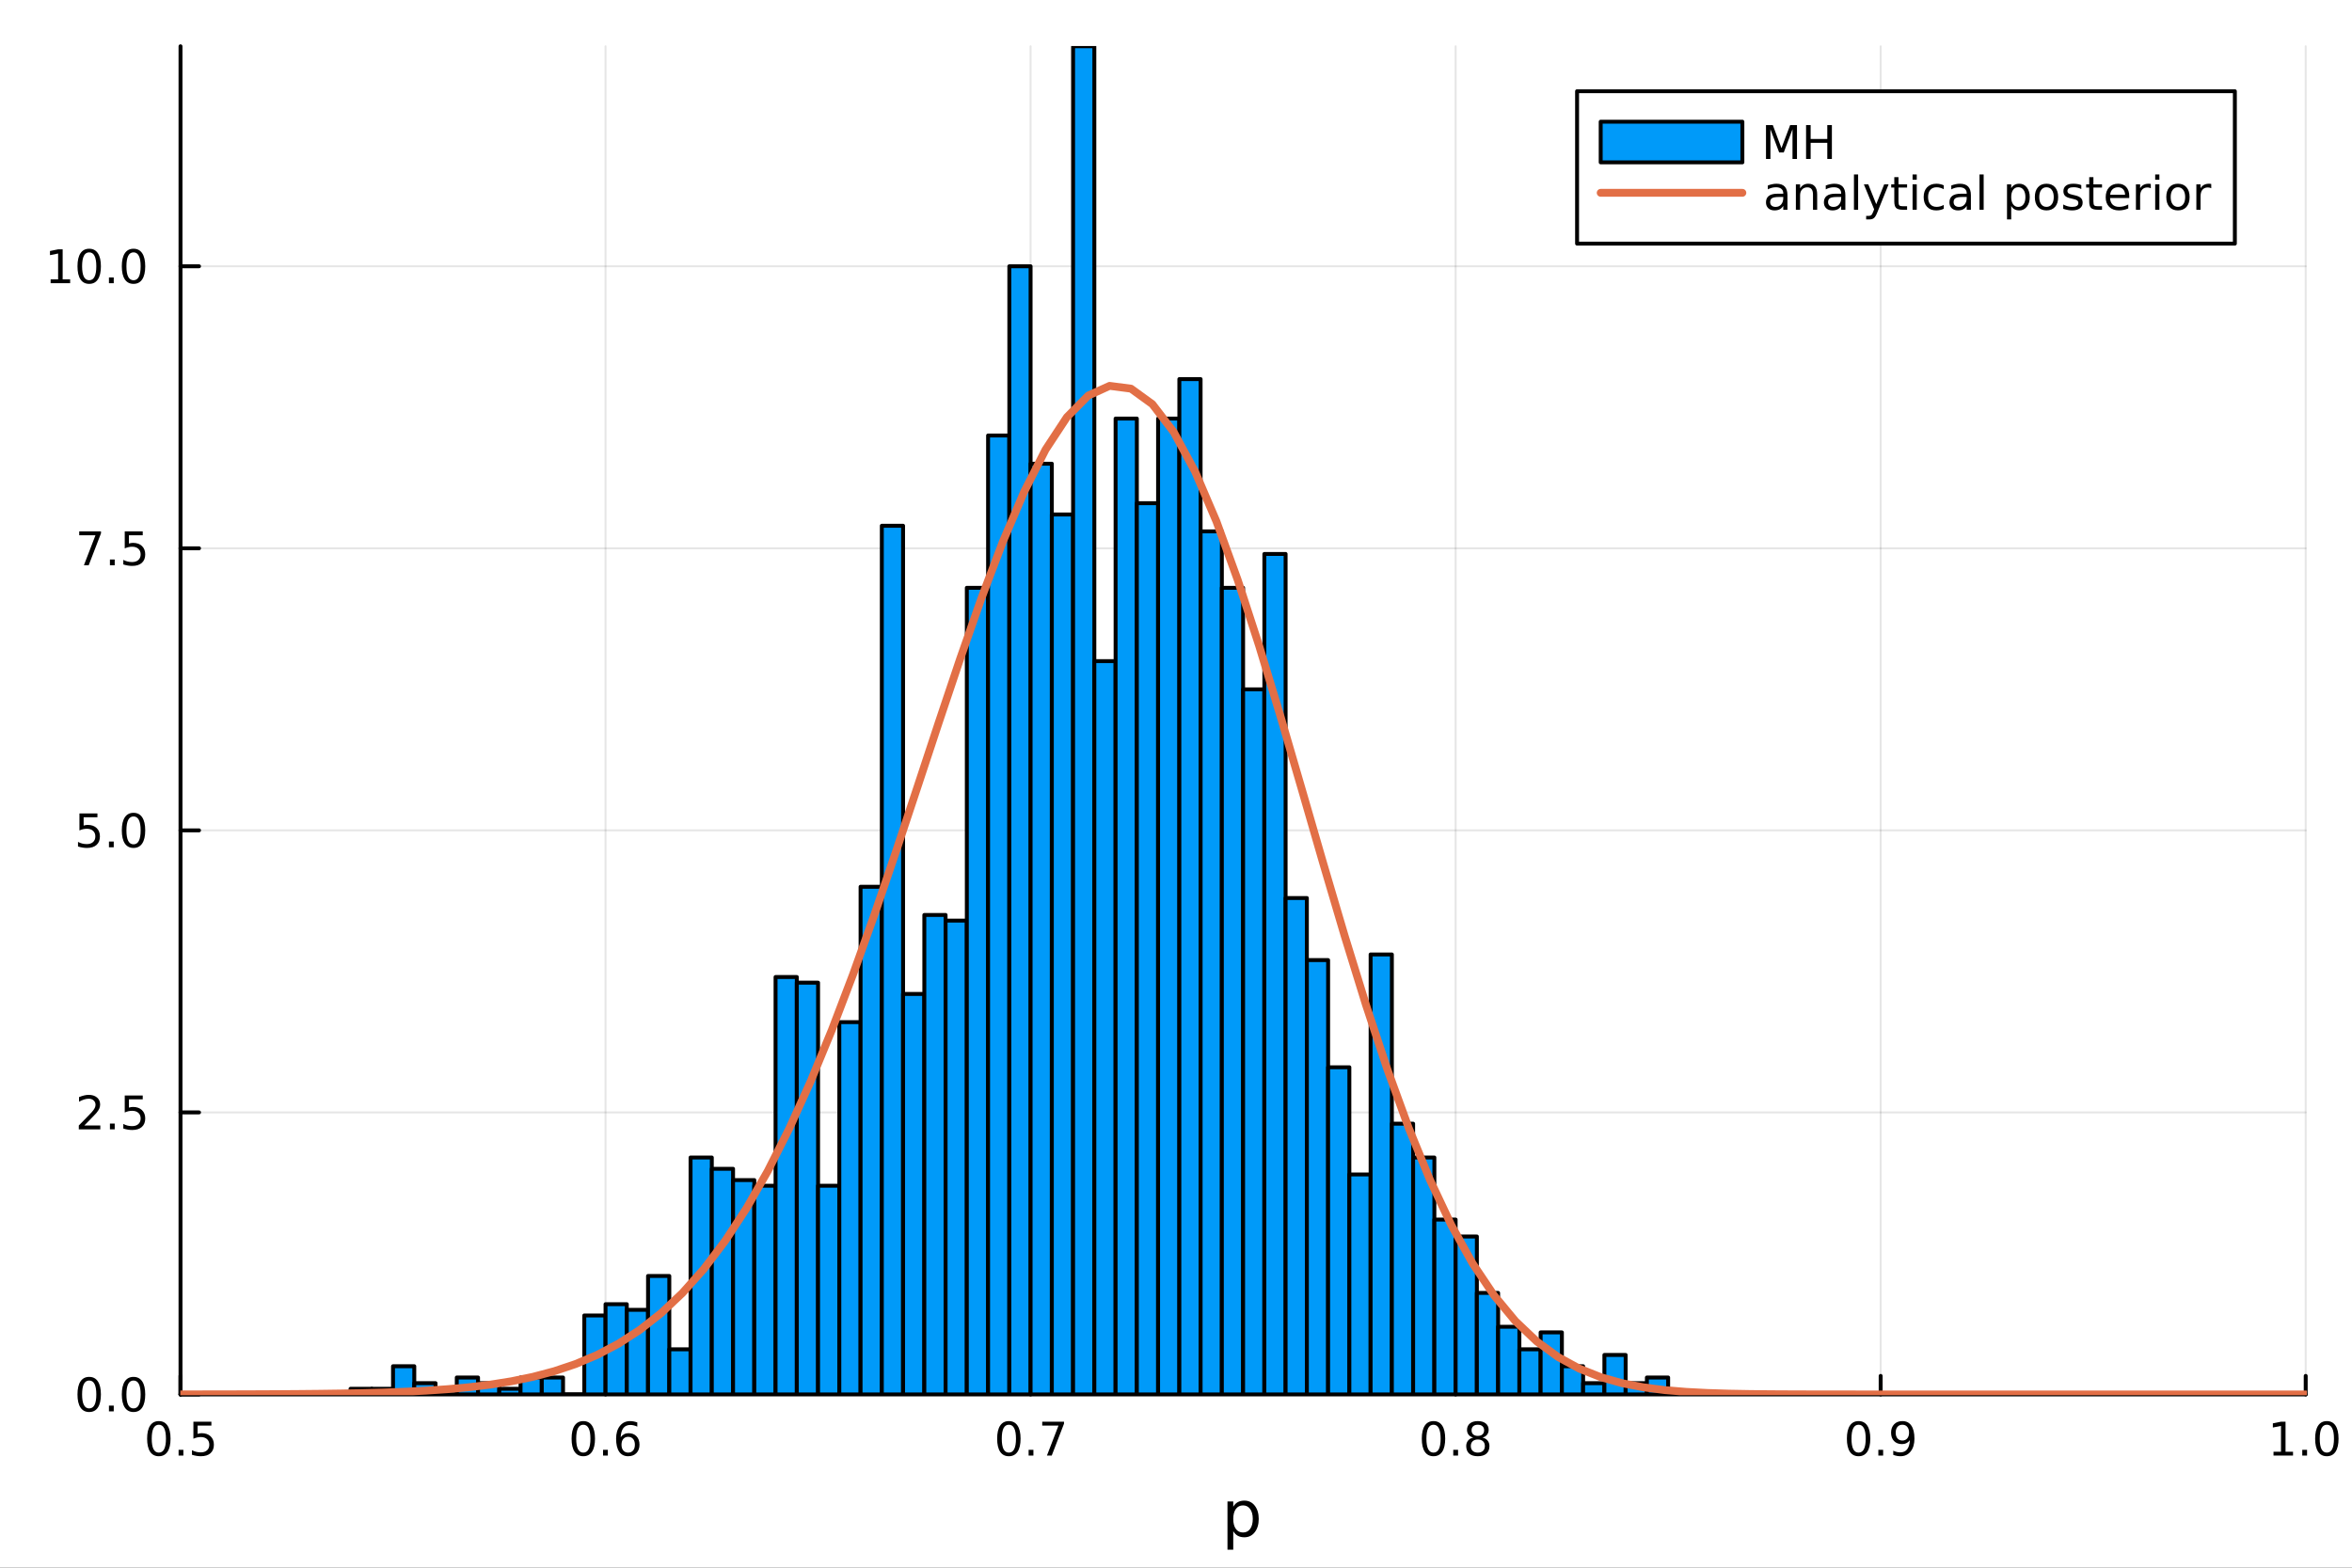 <?xml version="1.0" encoding="utf-8"?>
<svg xmlns="http://www.w3.org/2000/svg" xmlns:xlink="http://www.w3.org/1999/xlink" width="600" height="400" viewBox="0 0 2400 1600">
<rect x="0" y="0" width="2400" height="1600" fill="#333333" stroke="none"/>
<defs>
  <clipPath id="clip310">
    <rect x="0" y="0" width="2400" height="1600"/>
  </clipPath>
</defs>
<path clip-path="url(#clip310)" d="M0 1600 L2400 1600 L2400 0 L0 0  Z" fill="#ffffff" fill-rule="evenodd" fill-opacity="1"/>
<defs>
  <clipPath id="clip311">
    <rect x="480" y="0" width="1681" height="1600"/>
  </clipPath>
</defs>
<path clip-path="url(#clip310)" d="M184.191 1423.18 L2352.76 1423.18 L2352.76 47.244 L184.191 47.244  Z" fill="#ffffff" fill-rule="evenodd" fill-opacity="1"/>
<defs>
  <clipPath id="clip312">
    <rect x="184" y="47" width="2170" height="1377"/>
  </clipPath>
</defs>
<polyline clip-path="url(#clip312)" style="stroke:#000000; stroke-linecap:round; stroke-linejoin:round; stroke-width:2; stroke-opacity:0.1; fill:none" points="184.191,1423.18 184.191,47.244 "/>
<polyline clip-path="url(#clip312)" style="stroke:#000000; stroke-linecap:round; stroke-linejoin:round; stroke-width:2; stroke-opacity:0.1; fill:none" points="617.904,1423.18 617.904,47.244 "/>
<polyline clip-path="url(#clip312)" style="stroke:#000000; stroke-linecap:round; stroke-linejoin:round; stroke-width:2; stroke-opacity:0.1; fill:none" points="1051.62,1423.18 1051.62,47.244 "/>
<polyline clip-path="url(#clip312)" style="stroke:#000000; stroke-linecap:round; stroke-linejoin:round; stroke-width:2; stroke-opacity:0.1; fill:none" points="1485.33,1423.18 1485.33,47.244 "/>
<polyline clip-path="url(#clip312)" style="stroke:#000000; stroke-linecap:round; stroke-linejoin:round; stroke-width:2; stroke-opacity:0.1; fill:none" points="1919.04,1423.18 1919.04,47.244 "/>
<polyline clip-path="url(#clip312)" style="stroke:#000000; stroke-linecap:round; stroke-linejoin:round; stroke-width:2; stroke-opacity:0.1; fill:none" points="2352.76,1423.18 2352.76,47.244 "/>
<polyline clip-path="url(#clip312)" style="stroke:#000000; stroke-linecap:round; stroke-linejoin:round; stroke-width:2; stroke-opacity:0.1; fill:none" points="184.191,1423.18 2352.76,1423.18 "/>
<polyline clip-path="url(#clip312)" style="stroke:#000000; stroke-linecap:round; stroke-linejoin:round; stroke-width:2; stroke-opacity:0.1; fill:none" points="184.191,1135.33 2352.76,1135.33 "/>
<polyline clip-path="url(#clip312)" style="stroke:#000000; stroke-linecap:round; stroke-linejoin:round; stroke-width:2; stroke-opacity:0.1; fill:none" points="184.191,847.475 2352.76,847.475 "/>
<polyline clip-path="url(#clip312)" style="stroke:#000000; stroke-linecap:round; stroke-linejoin:round; stroke-width:2; stroke-opacity:0.1; fill:none" points="184.191,559.622 2352.76,559.622 "/>
<polyline clip-path="url(#clip312)" style="stroke:#000000; stroke-linecap:round; stroke-linejoin:round; stroke-width:2; stroke-opacity:0.1; fill:none" points="184.191,271.769 2352.76,271.769 "/>
<polyline clip-path="url(#clip310)" style="stroke:#000000; stroke-linecap:round; stroke-linejoin:round; stroke-width:4; stroke-opacity:1; fill:none" points="184.191,1423.18 2352.76,1423.18 "/>
<polyline clip-path="url(#clip310)" style="stroke:#000000; stroke-linecap:round; stroke-linejoin:round; stroke-width:4; stroke-opacity:1; fill:none" points="184.191,1423.18 184.191,1404.28 "/>
<polyline clip-path="url(#clip310)" style="stroke:#000000; stroke-linecap:round; stroke-linejoin:round; stroke-width:4; stroke-opacity:1; fill:none" points="617.904,1423.18 617.904,1404.28 "/>
<polyline clip-path="url(#clip310)" style="stroke:#000000; stroke-linecap:round; stroke-linejoin:round; stroke-width:4; stroke-opacity:1; fill:none" points="1051.62,1423.18 1051.62,1404.28 "/>
<polyline clip-path="url(#clip310)" style="stroke:#000000; stroke-linecap:round; stroke-linejoin:round; stroke-width:4; stroke-opacity:1; fill:none" points="1485.33,1423.18 1485.33,1404.28 "/>
<polyline clip-path="url(#clip310)" style="stroke:#000000; stroke-linecap:round; stroke-linejoin:round; stroke-width:4; stroke-opacity:1; fill:none" points="1919.04,1423.18 1919.04,1404.28 "/>
<polyline clip-path="url(#clip310)" style="stroke:#000000; stroke-linecap:round; stroke-linejoin:round; stroke-width:4; stroke-opacity:1; fill:none" points="2352.76,1423.18 2352.76,1404.28 "/>
<path clip-path="url(#clip310)" d="M162.073 1454.1 Q158.462 1454.1 156.633 1457.66 Q154.827 1461.2 154.827 1468.33 Q154.827 1475.44 156.633 1479.01 Q158.462 1482.55 162.073 1482.55 Q165.707 1482.55 167.513 1479.01 Q169.341 1475.44 169.341 1468.33 Q169.341 1461.2 167.513 1457.66 Q165.707 1454.1 162.073 1454.1 M162.073 1450.39 Q167.883 1450.39 170.938 1455 Q174.017 1459.58 174.017 1468.33 Q174.017 1477.06 170.938 1481.67 Q167.883 1486.25 162.073 1486.25 Q156.263 1486.25 153.184 1481.67 Q150.128 1477.06 150.128 1468.33 Q150.128 1459.58 153.184 1455 Q156.263 1450.39 162.073 1450.39 Z" fill="#000000" fill-rule="nonzero" fill-opacity="1" /><path clip-path="url(#clip310)" d="M182.235 1479.7 L187.119 1479.7 L187.119 1485.58 L182.235 1485.58 L182.235 1479.7 Z" fill="#000000" fill-rule="nonzero" fill-opacity="1" /><path clip-path="url(#clip310)" d="M197.35 1451.02 L215.707 1451.02 L215.707 1454.96 L201.633 1454.96 L201.633 1463.43 Q202.651 1463.08 203.67 1462.92 Q204.688 1462.73 205.707 1462.73 Q211.494 1462.73 214.873 1465.9 Q218.253 1469.08 218.253 1474.49 Q218.253 1480.07 214.781 1483.17 Q211.309 1486.25 204.989 1486.25 Q202.813 1486.25 200.545 1485.88 Q198.299 1485.51 195.892 1484.77 L195.892 1480.07 Q197.975 1481.2 200.198 1481.76 Q202.42 1482.32 204.897 1482.32 Q208.901 1482.32 211.239 1480.21 Q213.577 1478.1 213.577 1474.49 Q213.577 1470.88 211.239 1468.77 Q208.901 1466.67 204.897 1466.67 Q203.022 1466.67 201.147 1467.08 Q199.295 1467.5 197.35 1468.38 L197.35 1451.02 Z" fill="#000000" fill-rule="nonzero" fill-opacity="1" /><path clip-path="url(#clip310)" d="M595.207 1454.1 Q591.596 1454.1 589.767 1457.66 Q587.962 1461.2 587.962 1468.33 Q587.962 1475.44 589.767 1479.01 Q591.596 1482.55 595.207 1482.55 Q598.841 1482.55 600.647 1479.01 Q602.476 1475.44 602.476 1468.33 Q602.476 1461.2 600.647 1457.66 Q598.841 1454.1 595.207 1454.1 M595.207 1450.39 Q601.017 1450.39 604.073 1455 Q607.151 1459.58 607.151 1468.33 Q607.151 1477.06 604.073 1481.67 Q601.017 1486.25 595.207 1486.25 Q589.397 1486.25 586.318 1481.67 Q583.263 1477.06 583.263 1468.33 Q583.263 1459.58 586.318 1455 Q589.397 1450.39 595.207 1450.39 Z" fill="#000000" fill-rule="nonzero" fill-opacity="1" /><path clip-path="url(#clip310)" d="M615.369 1479.7 L620.253 1479.7 L620.253 1485.58 L615.369 1485.58 L615.369 1479.7 Z" fill="#000000" fill-rule="nonzero" fill-opacity="1" /><path clip-path="url(#clip310)" d="M641.017 1466.44 Q637.869 1466.44 636.017 1468.59 Q634.188 1470.74 634.188 1474.49 Q634.188 1478.22 636.017 1480.39 Q637.869 1482.55 641.017 1482.55 Q644.165 1482.55 645.994 1480.39 Q647.846 1478.22 647.846 1474.49 Q647.846 1470.74 645.994 1468.59 Q644.165 1466.44 641.017 1466.44 M650.299 1451.78 L650.299 1456.04 Q648.54 1455.21 646.735 1454.77 Q644.952 1454.33 643.193 1454.33 Q638.563 1454.33 636.11 1457.45 Q633.679 1460.58 633.332 1466.9 Q634.698 1464.89 636.758 1463.82 Q638.818 1462.73 641.295 1462.73 Q646.503 1462.73 649.512 1465.9 Q652.545 1469.05 652.545 1474.49 Q652.545 1479.82 649.397 1483.03 Q646.248 1486.25 641.017 1486.25 Q635.022 1486.25 631.85 1481.67 Q628.679 1477.06 628.679 1468.33 Q628.679 1460.14 632.568 1455.28 Q636.457 1450.39 643.008 1450.39 Q644.767 1450.39 646.549 1450.74 Q648.355 1451.09 650.299 1451.78 Z" fill="#000000" fill-rule="nonzero" fill-opacity="1" /><path clip-path="url(#clip310)" d="M1029.45 1454.1 Q1025.84 1454.1 1024.01 1457.66 Q1022.21 1461.2 1022.21 1468.33 Q1022.21 1475.44 1024.01 1479.01 Q1025.84 1482.55 1029.45 1482.55 Q1033.09 1482.55 1034.89 1479.01 Q1036.72 1475.44 1036.72 1468.33 Q1036.72 1461.2 1034.89 1457.66 Q1033.09 1454.1 1029.45 1454.1 M1029.45 1450.39 Q1035.26 1450.39 1038.32 1455 Q1041.4 1459.58 1041.4 1468.33 Q1041.4 1477.06 1038.32 1481.67 Q1035.26 1486.25 1029.45 1486.25 Q1023.64 1486.25 1020.56 1481.67 Q1017.51 1477.06 1017.51 1468.33 Q1017.51 1459.58 1020.56 1455 Q1023.64 1450.39 1029.45 1450.39 Z" fill="#000000" fill-rule="nonzero" fill-opacity="1" /><path clip-path="url(#clip310)" d="M1049.61 1479.7 L1054.5 1479.7 L1054.5 1485.58 L1049.61 1485.58 L1049.61 1479.7 Z" fill="#000000" fill-rule="nonzero" fill-opacity="1" /><path clip-path="url(#clip310)" d="M1063.5 1451.02 L1085.73 1451.02 L1085.73 1453.01 L1073.18 1485.58 L1068.29 1485.58 L1080.1 1454.96 L1063.5 1454.96 L1063.5 1451.02 Z" fill="#000000" fill-rule="nonzero" fill-opacity="1" /><path clip-path="url(#clip310)" d="M1462.76 1454.1 Q1459.15 1454.1 1457.32 1457.66 Q1455.52 1461.2 1455.52 1468.33 Q1455.52 1475.44 1457.32 1479.01 Q1459.15 1482.55 1462.76 1482.55 Q1466.39 1482.55 1468.2 1479.01 Q1470.03 1475.44 1470.03 1468.33 Q1470.03 1461.2 1468.2 1457.66 Q1466.39 1454.1 1462.76 1454.1 M1462.76 1450.39 Q1468.57 1450.39 1471.63 1455 Q1474.7 1459.58 1474.7 1468.33 Q1474.7 1477.06 1471.63 1481.67 Q1468.57 1486.25 1462.76 1486.25 Q1456.95 1486.25 1453.87 1481.67 Q1450.82 1477.06 1450.82 1468.33 Q1450.82 1459.58 1453.87 1455 Q1456.95 1450.39 1462.76 1450.39 Z" fill="#000000" fill-rule="nonzero" fill-opacity="1" /><path clip-path="url(#clip310)" d="M1482.92 1479.7 L1487.81 1479.7 L1487.81 1485.58 L1482.92 1485.58 L1482.92 1479.7 Z" fill="#000000" fill-rule="nonzero" fill-opacity="1" /><path clip-path="url(#clip310)" d="M1507.99 1469.17 Q1504.66 1469.17 1502.74 1470.95 Q1500.84 1472.73 1500.84 1475.86 Q1500.84 1478.98 1502.74 1480.77 Q1504.66 1482.55 1507.99 1482.55 Q1511.33 1482.55 1513.25 1480.77 Q1515.17 1478.96 1515.17 1475.86 Q1515.17 1472.73 1513.25 1470.95 Q1511.35 1469.17 1507.99 1469.17 M1503.32 1467.18 Q1500.31 1466.44 1498.62 1464.38 Q1496.95 1462.32 1496.95 1459.35 Q1496.95 1455.21 1499.89 1452.8 Q1502.85 1450.39 1507.99 1450.39 Q1513.15 1450.39 1516.09 1452.8 Q1519.03 1455.21 1519.03 1459.35 Q1519.03 1462.32 1517.34 1464.38 Q1515.68 1466.44 1512.69 1467.18 Q1516.07 1467.96 1517.95 1470.26 Q1519.84 1472.55 1519.84 1475.86 Q1519.84 1480.88 1516.76 1483.57 Q1513.71 1486.25 1507.99 1486.25 Q1502.27 1486.25 1499.2 1483.57 Q1496.14 1480.88 1496.14 1475.86 Q1496.14 1472.55 1498.04 1470.26 Q1499.94 1467.96 1503.32 1467.18 M1501.6 1459.79 Q1501.6 1462.48 1503.27 1463.98 Q1504.96 1465.49 1507.99 1465.49 Q1511 1465.49 1512.69 1463.98 Q1514.4 1462.48 1514.4 1459.79 Q1514.4 1457.11 1512.69 1455.6 Q1511 1454.1 1507.99 1454.1 Q1504.96 1454.1 1503.27 1455.6 Q1501.6 1457.11 1501.6 1459.79 Z" fill="#000000" fill-rule="nonzero" fill-opacity="1" /><path clip-path="url(#clip310)" d="M1896.52 1454.1 Q1892.91 1454.1 1891.08 1457.66 Q1889.27 1461.2 1889.27 1468.33 Q1889.27 1475.44 1891.08 1479.01 Q1892.91 1482.55 1896.52 1482.55 Q1900.15 1482.55 1901.96 1479.01 Q1903.79 1475.44 1903.79 1468.33 Q1903.79 1461.2 1901.96 1457.66 Q1900.15 1454.1 1896.52 1454.1 M1896.52 1450.39 Q1902.33 1450.39 1905.39 1455 Q1908.46 1459.58 1908.46 1468.33 Q1908.46 1477.06 1905.39 1481.67 Q1902.33 1486.25 1896.52 1486.25 Q1890.71 1486.25 1887.63 1481.67 Q1884.58 1477.06 1884.58 1468.33 Q1884.58 1459.58 1887.63 1455 Q1890.71 1450.39 1896.52 1450.39 Z" fill="#000000" fill-rule="nonzero" fill-opacity="1" /><path clip-path="url(#clip310)" d="M1916.68 1479.7 L1921.57 1479.7 L1921.57 1485.58 L1916.68 1485.58 L1916.68 1479.7 Z" fill="#000000" fill-rule="nonzero" fill-opacity="1" /><path clip-path="url(#clip310)" d="M1931.89 1484.86 L1931.89 1480.6 Q1933.65 1481.44 1935.45 1481.88 Q1937.26 1482.32 1939 1482.32 Q1943.63 1482.32 1946.06 1479.21 Q1948.51 1476.09 1948.86 1469.75 Q1947.51 1471.74 1945.45 1472.8 Q1943.39 1473.87 1940.89 1473.87 Q1935.71 1473.87 1932.68 1470.74 Q1929.67 1467.59 1929.67 1462.15 Q1929.67 1456.83 1932.82 1453.61 Q1935.96 1450.39 1941.2 1450.39 Q1947.19 1450.39 1950.34 1455 Q1953.51 1459.58 1953.51 1468.33 Q1953.51 1476.51 1949.62 1481.39 Q1945.76 1486.25 1939.2 1486.25 Q1937.45 1486.25 1935.64 1485.9 Q1933.83 1485.56 1931.89 1484.86 M1941.2 1470.21 Q1944.34 1470.21 1946.17 1468.06 Q1948.02 1465.9 1948.02 1462.15 Q1948.02 1458.43 1946.17 1456.27 Q1944.34 1454.1 1941.2 1454.1 Q1938.05 1454.1 1936.2 1456.27 Q1934.37 1458.43 1934.37 1462.15 Q1934.37 1465.9 1936.2 1468.06 Q1938.05 1470.21 1941.2 1470.21 Z" fill="#000000" fill-rule="nonzero" fill-opacity="1" /><path clip-path="url(#clip310)" d="M2319.91 1481.64 L2327.55 1481.64 L2327.55 1455.28 L2319.24 1456.95 L2319.24 1452.69 L2327.5 1451.02 L2332.18 1451.02 L2332.18 1481.64 L2339.82 1481.64 L2339.82 1485.58 L2319.91 1485.58 L2319.91 1481.64 Z" fill="#000000" fill-rule="nonzero" fill-opacity="1" /><path clip-path="url(#clip310)" d="M2349.26 1479.7 L2354.14 1479.7 L2354.14 1485.58 L2349.26 1485.58 L2349.26 1479.7 Z" fill="#000000" fill-rule="nonzero" fill-opacity="1" /><path clip-path="url(#clip310)" d="M2374.33 1454.1 Q2370.72 1454.1 2368.89 1457.66 Q2367.08 1461.2 2367.08 1468.33 Q2367.08 1475.44 2368.89 1479.01 Q2370.72 1482.55 2374.33 1482.55 Q2377.96 1482.55 2379.77 1479.01 Q2381.6 1475.44 2381.6 1468.33 Q2381.6 1461.2 2379.77 1457.66 Q2377.96 1454.1 2374.33 1454.1 M2374.33 1450.39 Q2380.14 1450.39 2383.2 1455 Q2386.27 1459.58 2386.27 1468.33 Q2386.27 1477.06 2383.2 1481.67 Q2380.14 1486.25 2374.33 1486.25 Q2368.52 1486.25 2365.44 1481.67 Q2362.39 1477.06 2362.39 1468.33 Q2362.39 1459.58 2365.44 1455 Q2368.52 1450.39 2374.33 1450.39 Z" fill="#000000" fill-rule="nonzero" fill-opacity="1" /><path clip-path="url(#clip310)" d="M1258.42 1562.7 L1258.42 1581.6 L1252.53 1581.6 L1252.53 1532.4 L1258.42 1532.4 L1258.42 1537.81 Q1260.26 1534.62 1263.06 1533.1 Q1265.9 1531.54 1269.81 1531.54 Q1276.3 1531.54 1280.35 1536.69 Q1284.42 1541.85 1284.42 1550.25 Q1284.42 1558.65 1280.35 1563.81 Q1276.3 1568.97 1269.81 1568.97 Q1265.9 1568.97 1263.06 1567.44 Q1260.26 1565.88 1258.42 1562.7 M1278.34 1550.25 Q1278.34 1543.79 1275.67 1540.13 Q1273.02 1536.44 1268.38 1536.44 Q1263.73 1536.44 1261.06 1540.13 Q1258.42 1543.79 1258.42 1550.25 Q1258.42 1556.71 1261.06 1560.4 Q1263.73 1564.07 1268.38 1564.07 Q1273.02 1564.07 1275.67 1560.4 Q1278.34 1556.71 1278.34 1550.25 Z" fill="#000000" fill-rule="nonzero" fill-opacity="1" /><polyline clip-path="url(#clip310)" style="stroke:#000000; stroke-linecap:round; stroke-linejoin:round; stroke-width:4; stroke-opacity:1; fill:none" points="184.191,1423.18 184.191,47.244 "/>
<polyline clip-path="url(#clip310)" style="stroke:#000000; stroke-linecap:round; stroke-linejoin:round; stroke-width:4; stroke-opacity:1; fill:none" points="184.191,1423.18 203.088,1423.18 "/>
<polyline clip-path="url(#clip310)" style="stroke:#000000; stroke-linecap:round; stroke-linejoin:round; stroke-width:4; stroke-opacity:1; fill:none" points="184.191,1135.33 203.088,1135.33 "/>
<polyline clip-path="url(#clip310)" style="stroke:#000000; stroke-linecap:round; stroke-linejoin:round; stroke-width:4; stroke-opacity:1; fill:none" points="184.191,847.475 203.088,847.475 "/>
<polyline clip-path="url(#clip310)" style="stroke:#000000; stroke-linecap:round; stroke-linejoin:round; stroke-width:4; stroke-opacity:1; fill:none" points="184.191,559.622 203.088,559.622 "/>
<polyline clip-path="url(#clip310)" style="stroke:#000000; stroke-linecap:round; stroke-linejoin:round; stroke-width:4; stroke-opacity:1; fill:none" points="184.191,271.769 203.088,271.769 "/>
<path clip-path="url(#clip310)" d="M91.015 1408.98 Q87.404 1408.98 85.575 1412.54 Q83.77 1416.08 83.77 1423.21 Q83.77 1430.32 85.575 1433.89 Q87.404 1437.43 91.015 1437.43 Q94.649 1437.43 96.455 1433.89 Q98.284 1430.32 98.284 1423.21 Q98.284 1416.08 96.455 1412.54 Q94.649 1408.98 91.015 1408.98 M91.015 1405.27 Q96.825 1405.27 99.881 1409.88 Q102.959 1414.46 102.959 1423.21 Q102.959 1431.94 99.881 1436.55 Q96.825 1441.13 91.015 1441.13 Q85.205 1441.13 82.126 1436.55 Q79.071 1431.94 79.071 1423.21 Q79.071 1414.46 82.126 1409.88 Q85.205 1405.27 91.015 1405.27 Z" fill="#000000" fill-rule="nonzero" fill-opacity="1" /><path clip-path="url(#clip310)" d="M111.177 1434.58 L116.061 1434.58 L116.061 1440.46 L111.177 1440.46 L111.177 1434.58 Z" fill="#000000" fill-rule="nonzero" fill-opacity="1" /><path clip-path="url(#clip310)" d="M136.246 1408.98 Q132.635 1408.98 130.807 1412.54 Q129.001 1416.08 129.001 1423.21 Q129.001 1430.32 130.807 1433.89 Q132.635 1437.43 136.246 1437.43 Q139.881 1437.43 141.686 1433.89 Q143.515 1430.32 143.515 1423.21 Q143.515 1416.08 141.686 1412.54 Q139.881 1408.98 136.246 1408.98 M136.246 1405.27 Q142.056 1405.27 145.112 1409.88 Q148.191 1414.46 148.191 1423.21 Q148.191 1431.94 145.112 1436.55 Q142.056 1441.13 136.246 1441.13 Q130.436 1441.13 127.357 1436.55 Q124.302 1431.94 124.302 1423.21 Q124.302 1414.46 127.357 1409.88 Q130.436 1405.27 136.246 1405.27 Z" fill="#000000" fill-rule="nonzero" fill-opacity="1" /><path clip-path="url(#clip310)" d="M86.038 1148.67 L102.358 1148.67 L102.358 1152.61 L80.413 1152.61 L80.413 1148.67 Q83.075 1145.92 87.659 1141.29 Q92.265 1136.64 93.446 1135.29 Q95.691 1132.77 96.571 1131.03 Q97.473 1129.27 97.473 1127.58 Q97.473 1124.83 95.529 1123.09 Q93.608 1121.36 90.506 1121.36 Q88.307 1121.36 85.853 1122.12 Q83.422 1122.89 80.645 1124.44 L80.645 1119.71 Q83.469 1118.58 85.922 1118 Q88.376 1117.42 90.413 1117.42 Q95.784 1117.42 98.978 1120.11 Q102.172 1122.79 102.172 1127.28 Q102.172 1129.41 101.362 1131.33 Q100.575 1133.23 98.469 1135.82 Q97.89 1136.5 94.788 1139.71 Q91.686 1142.91 86.038 1148.67 Z" fill="#000000" fill-rule="nonzero" fill-opacity="1" /><path clip-path="url(#clip310)" d="M112.172 1146.73 L117.057 1146.73 L117.057 1152.61 L112.172 1152.61 L112.172 1146.73 Z" fill="#000000" fill-rule="nonzero" fill-opacity="1" /><path clip-path="url(#clip310)" d="M127.288 1118.05 L145.644 1118.05 L145.644 1121.98 L131.57 1121.98 L131.57 1130.45 Q132.589 1130.11 133.607 1129.95 Q134.626 1129.76 135.644 1129.76 Q141.431 1129.76 144.811 1132.93 Q148.191 1136.1 148.191 1141.52 Q148.191 1147.1 144.718 1150.2 Q141.246 1153.28 134.927 1153.28 Q132.751 1153.28 130.482 1152.91 Q128.237 1152.54 125.83 1151.8 L125.83 1147.1 Q127.913 1148.23 130.135 1148.79 Q132.357 1149.34 134.834 1149.34 Q138.839 1149.34 141.177 1147.24 Q143.515 1145.13 143.515 1141.52 Q143.515 1137.91 141.177 1135.8 Q138.839 1133.7 134.834 1133.7 Q132.959 1133.7 131.084 1134.11 Q129.232 1134.53 127.288 1135.41 L127.288 1118.05 Z" fill="#000000" fill-rule="nonzero" fill-opacity="1" /><path clip-path="url(#clip310)" d="M81.061 830.195 L99.418 830.195 L99.418 834.13 L85.344 834.13 L85.344 842.602 Q86.362 842.255 87.381 842.093 Q88.399 841.907 89.418 841.907 Q95.205 841.907 98.585 845.079 Q101.964 848.25 101.964 853.667 Q101.964 859.245 98.492 862.347 Q95.02 865.426 88.7 865.426 Q86.524 865.426 84.256 865.055 Q82.01 864.685 79.603 863.944 L79.603 859.245 Q81.686 860.38 83.909 860.935 Q86.131 861.491 88.608 861.491 Q92.612 861.491 94.95 859.384 Q97.288 857.278 97.288 853.667 Q97.288 850.056 94.95 847.949 Q92.612 845.843 88.608 845.843 Q86.733 845.843 84.858 846.259 Q83.006 846.676 81.061 847.556 L81.061 830.195 Z" fill="#000000" fill-rule="nonzero" fill-opacity="1" /><path clip-path="url(#clip310)" d="M111.177 858.875 L116.061 858.875 L116.061 864.755 L111.177 864.755 L111.177 858.875 Z" fill="#000000" fill-rule="nonzero" fill-opacity="1" /><path clip-path="url(#clip310)" d="M136.246 833.273 Q132.635 833.273 130.807 836.838 Q129.001 840.38 129.001 847.509 Q129.001 854.616 130.807 858.18 Q132.635 861.722 136.246 861.722 Q139.881 861.722 141.686 858.18 Q143.515 854.616 143.515 847.509 Q143.515 840.38 141.686 836.838 Q139.881 833.273 136.246 833.273 M136.246 829.57 Q142.056 829.57 145.112 834.176 Q148.191 838.759 148.191 847.509 Q148.191 856.236 145.112 860.842 Q142.056 865.426 136.246 865.426 Q130.436 865.426 127.357 860.842 Q124.302 856.236 124.302 847.509 Q124.302 838.759 127.357 834.176 Q130.436 829.57 136.246 829.57 Z" fill="#000000" fill-rule="nonzero" fill-opacity="1" /><path clip-path="url(#clip310)" d="M80.83 542.342 L103.052 542.342 L103.052 544.333 L90.506 576.902 L85.622 576.902 L97.427 546.277 L80.83 546.277 L80.83 542.342 Z" fill="#000000" fill-rule="nonzero" fill-opacity="1" /><path clip-path="url(#clip310)" d="M112.172 571.022 L117.057 571.022 L117.057 576.902 L112.172 576.902 L112.172 571.022 Z" fill="#000000" fill-rule="nonzero" fill-opacity="1" /><path clip-path="url(#clip310)" d="M127.288 542.342 L145.644 542.342 L145.644 546.277 L131.57 546.277 L131.57 554.749 Q132.589 554.402 133.607 554.24 Q134.626 554.055 135.644 554.055 Q141.431 554.055 144.811 557.226 Q148.191 560.397 148.191 565.814 Q148.191 571.393 144.718 574.494 Q141.246 577.573 134.927 577.573 Q132.751 577.573 130.482 577.203 Q128.237 576.832 125.83 576.092 L125.83 571.393 Q127.913 572.527 130.135 573.082 Q132.357 573.638 134.834 573.638 Q138.839 573.638 141.177 571.532 Q143.515 569.425 143.515 565.814 Q143.515 562.203 141.177 560.096 Q138.839 557.99 134.834 557.99 Q132.959 557.99 131.084 558.407 Q129.232 558.823 127.288 559.703 L127.288 542.342 Z" fill="#000000" fill-rule="nonzero" fill-opacity="1" /><path clip-path="url(#clip310)" d="M51.663 285.114 L59.302 285.114 L59.302 258.748 L50.992 260.415 L50.992 256.156 L59.256 254.489 L63.932 254.489 L63.932 285.114 L71.571 285.114 L71.571 289.049 L51.663 289.049 L51.663 285.114 Z" fill="#000000" fill-rule="nonzero" fill-opacity="1" /><path clip-path="url(#clip310)" d="M91.015 257.568 Q87.404 257.568 85.575 261.133 Q83.77 264.674 83.77 271.804 Q83.77 278.91 85.575 282.475 Q87.404 286.017 91.015 286.017 Q94.649 286.017 96.455 282.475 Q98.284 278.91 98.284 271.804 Q98.284 264.674 96.455 261.133 Q94.649 257.568 91.015 257.568 M91.015 253.864 Q96.825 253.864 99.881 258.471 Q102.959 263.054 102.959 271.804 Q102.959 280.531 99.881 285.137 Q96.825 289.72 91.015 289.72 Q85.205 289.72 82.126 285.137 Q79.071 280.531 79.071 271.804 Q79.071 263.054 82.126 258.471 Q85.205 253.864 91.015 253.864 Z" fill="#000000" fill-rule="nonzero" fill-opacity="1" /><path clip-path="url(#clip310)" d="M111.177 283.17 L116.061 283.17 L116.061 289.049 L111.177 289.049 L111.177 283.17 Z" fill="#000000" fill-rule="nonzero" fill-opacity="1" /><path clip-path="url(#clip310)" d="M136.246 257.568 Q132.635 257.568 130.807 261.133 Q129.001 264.674 129.001 271.804 Q129.001 278.91 130.807 282.475 Q132.635 286.017 136.246 286.017 Q139.881 286.017 141.686 282.475 Q143.515 278.91 143.515 271.804 Q143.515 264.674 141.686 261.133 Q139.881 257.568 136.246 257.568 M136.246 253.864 Q142.056 253.864 145.112 258.471 Q148.191 263.054 148.191 271.804 Q148.191 280.531 145.112 285.137 Q142.056 289.72 136.246 289.72 Q130.436 289.72 127.357 285.137 Q124.302 280.531 124.302 271.804 Q124.302 263.054 127.357 258.471 Q130.436 253.864 136.246 253.864 Z" fill="#000000" fill-rule="nonzero" fill-opacity="1" /><path clip-path="url(#clip312)" d="M357.676 1417.42 L357.676 1423.18 L379.362 1423.18 L379.362 1417.42 L357.676 1417.42 L357.676 1417.42  Z" fill="#009af9" fill-rule="evenodd" fill-opacity="1"/>
<polyline clip-path="url(#clip312)" style="stroke:#000000; stroke-linecap:round; stroke-linejoin:round; stroke-width:4; stroke-opacity:1; fill:none" points="357.676,1417.42 357.676,1423.18 379.362,1423.18 379.362,1417.42 357.676,1417.42 "/>
<path clip-path="url(#clip312)" d="M379.362 1417.42 L379.362 1423.18 L401.047 1423.18 L401.047 1417.42 L379.362 1417.42 L379.362 1417.42  Z" fill="#009af9" fill-rule="evenodd" fill-opacity="1"/>
<polyline clip-path="url(#clip312)" style="stroke:#000000; stroke-linecap:round; stroke-linejoin:round; stroke-width:4; stroke-opacity:1; fill:none" points="379.362,1417.42 379.362,1423.18 401.047,1423.18 401.047,1417.42 379.362,1417.42 "/>
<path clip-path="url(#clip312)" d="M401.047 1394.39 L401.047 1423.18 L422.733 1423.18 L422.733 1394.39 L401.047 1394.39 L401.047 1394.39  Z" fill="#009af9" fill-rule="evenodd" fill-opacity="1"/>
<polyline clip-path="url(#clip312)" style="stroke:#000000; stroke-linecap:round; stroke-linejoin:round; stroke-width:4; stroke-opacity:1; fill:none" points="401.047,1394.39 401.047,1423.18 422.733,1423.18 422.733,1394.39 401.047,1394.39 "/>
<path clip-path="url(#clip312)" d="M422.733 1411.67 L422.733 1423.18 L444.419 1423.18 L444.419 1411.67 L422.733 1411.67 L422.733 1411.67  Z" fill="#009af9" fill-rule="evenodd" fill-opacity="1"/>
<polyline clip-path="url(#clip312)" style="stroke:#000000; stroke-linecap:round; stroke-linejoin:round; stroke-width:4; stroke-opacity:1; fill:none" points="422.733,1411.67 422.733,1423.18 444.419,1423.18 444.419,1411.67 422.733,1411.67 "/>
<path clip-path="url(#clip312)" d="M444.419 1423.18 L444.419 1423.18 L466.104 1423.18 L466.104 1423.18 L444.419 1423.18 L444.419 1423.18  Z" fill="#009af9" fill-rule="evenodd" fill-opacity="1"/>
<polyline clip-path="url(#clip312)" style="stroke:#000000; stroke-linecap:round; stroke-linejoin:round; stroke-width:4; stroke-opacity:1; fill:none" points="444.419,1423.18 444.419,1423.18 466.104,1423.18 444.419,1423.18 "/>
<path clip-path="url(#clip312)" d="M466.104 1405.91 L466.104 1423.18 L487.79 1423.18 L487.79 1405.91 L466.104 1405.91 L466.104 1405.91  Z" fill="#009af9" fill-rule="evenodd" fill-opacity="1"/>
<polyline clip-path="url(#clip312)" style="stroke:#000000; stroke-linecap:round; stroke-linejoin:round; stroke-width:4; stroke-opacity:1; fill:none" points="466.104,1405.91 466.104,1423.18 487.79,1423.18 487.79,1405.91 466.104,1405.91 "/>
<path clip-path="url(#clip312)" d="M487.79 1411.67 L487.79 1423.18 L509.475 1423.18 L509.475 1411.67 L487.79 1411.67 L487.79 1411.67  Z" fill="#009af9" fill-rule="evenodd" fill-opacity="1"/>
<polyline clip-path="url(#clip312)" style="stroke:#000000; stroke-linecap:round; stroke-linejoin:round; stroke-width:4; stroke-opacity:1; fill:none" points="487.79,1411.67 487.79,1423.18 509.475,1423.18 509.475,1411.67 487.79,1411.67 "/>
<path clip-path="url(#clip312)" d="M509.475 1417.42 L509.475 1423.18 L531.161 1423.18 L531.161 1417.42 L509.475 1417.42 L509.475 1417.42  Z" fill="#009af9" fill-rule="evenodd" fill-opacity="1"/>
<polyline clip-path="url(#clip312)" style="stroke:#000000; stroke-linecap:round; stroke-linejoin:round; stroke-width:4; stroke-opacity:1; fill:none" points="509.475,1417.42 509.475,1423.18 531.161,1423.18 531.161,1417.42 509.475,1417.42 "/>
<path clip-path="url(#clip312)" d="M531.161 1405.91 L531.161 1423.18 L552.847 1423.18 L552.847 1405.91 L531.161 1405.91 L531.161 1405.91  Z" fill="#009af9" fill-rule="evenodd" fill-opacity="1"/>
<polyline clip-path="url(#clip312)" style="stroke:#000000; stroke-linecap:round; stroke-linejoin:round; stroke-width:4; stroke-opacity:1; fill:none" points="531.161,1405.91 531.161,1423.18 552.847,1423.18 552.847,1405.91 531.161,1405.91 "/>
<path clip-path="url(#clip312)" d="M552.847 1405.91 L552.847 1423.18 L574.532 1423.18 L574.532 1405.91 L552.847 1405.91 L552.847 1405.91  Z" fill="#009af9" fill-rule="evenodd" fill-opacity="1"/>
<polyline clip-path="url(#clip312)" style="stroke:#000000; stroke-linecap:round; stroke-linejoin:round; stroke-width:4; stroke-opacity:1; fill:none" points="552.847,1405.91 552.847,1423.18 574.532,1423.18 574.532,1405.91 552.847,1405.91 "/>
<path clip-path="url(#clip312)" d="M574.532 1423.18 L574.532 1423.18 L596.218 1423.18 L596.218 1423.18 L574.532 1423.18 L574.532 1423.18  Z" fill="#009af9" fill-rule="evenodd" fill-opacity="1"/>
<polyline clip-path="url(#clip312)" style="stroke:#000000; stroke-linecap:round; stroke-linejoin:round; stroke-width:4; stroke-opacity:1; fill:none" points="574.532,1423.18 574.532,1423.18 596.218,1423.18 574.532,1423.18 "/>
<path clip-path="url(#clip312)" d="M596.218 1342.58 L596.218 1423.18 L617.904 1423.18 L617.904 1342.58 L596.218 1342.58 L596.218 1342.58  Z" fill="#009af9" fill-rule="evenodd" fill-opacity="1"/>
<polyline clip-path="url(#clip312)" style="stroke:#000000; stroke-linecap:round; stroke-linejoin:round; stroke-width:4; stroke-opacity:1; fill:none" points="596.218,1342.58 596.218,1423.18 617.904,1423.18 617.904,1342.58 596.218,1342.58 "/>
<path clip-path="url(#clip312)" d="M617.904 1331.07 L617.904 1423.18 L639.589 1423.18 L639.589 1331.07 L617.904 1331.07 L617.904 1331.07  Z" fill="#009af9" fill-rule="evenodd" fill-opacity="1"/>
<polyline clip-path="url(#clip312)" style="stroke:#000000; stroke-linecap:round; stroke-linejoin:round; stroke-width:4; stroke-opacity:1; fill:none" points="617.904,1331.07 617.904,1423.18 639.589,1423.18 639.589,1331.07 617.904,1331.07 "/>
<path clip-path="url(#clip312)" d="M639.589 1336.82 L639.589 1423.18 L661.275 1423.18 L661.275 1336.82 L639.589 1336.82 L639.589 1336.82  Z" fill="#009af9" fill-rule="evenodd" fill-opacity="1"/>
<polyline clip-path="url(#clip312)" style="stroke:#000000; stroke-linecap:round; stroke-linejoin:round; stroke-width:4; stroke-opacity:1; fill:none" points="639.589,1336.82 639.589,1423.18 661.275,1423.18 661.275,1336.82 639.589,1336.82 "/>
<path clip-path="url(#clip312)" d="M661.275 1302.28 L661.275 1423.18 L682.961 1423.18 L682.961 1302.28 L661.275 1302.28 L661.275 1302.28  Z" fill="#009af9" fill-rule="evenodd" fill-opacity="1"/>
<polyline clip-path="url(#clip312)" style="stroke:#000000; stroke-linecap:round; stroke-linejoin:round; stroke-width:4; stroke-opacity:1; fill:none" points="661.275,1302.28 661.275,1423.18 682.961,1423.18 682.961,1302.28 661.275,1302.28 "/>
<path clip-path="url(#clip312)" d="M682.961 1377.12 L682.961 1423.18 L704.646 1423.18 L704.646 1377.12 L682.961 1377.12 L682.961 1377.12  Z" fill="#009af9" fill-rule="evenodd" fill-opacity="1"/>
<polyline clip-path="url(#clip312)" style="stroke:#000000; stroke-linecap:round; stroke-linejoin:round; stroke-width:4; stroke-opacity:1; fill:none" points="682.961,1377.12 682.961,1423.18 704.646,1423.18 704.646,1377.12 682.961,1377.12 "/>
<path clip-path="url(#clip312)" d="M704.646 1181.38 L704.646 1423.18 L726.332 1423.18 L726.332 1181.38 L704.646 1181.38 L704.646 1181.38  Z" fill="#009af9" fill-rule="evenodd" fill-opacity="1"/>
<polyline clip-path="url(#clip312)" style="stroke:#000000; stroke-linecap:round; stroke-linejoin:round; stroke-width:4; stroke-opacity:1; fill:none" points="704.646,1181.38 704.646,1423.18 726.332,1423.18 726.332,1181.38 704.646,1181.38 "/>
<path clip-path="url(#clip312)" d="M726.332 1192.9 L726.332 1423.18 L748.018 1423.18 L748.018 1192.9 L726.332 1192.9 L726.332 1192.9  Z" fill="#009af9" fill-rule="evenodd" fill-opacity="1"/>
<polyline clip-path="url(#clip312)" style="stroke:#000000; stroke-linecap:round; stroke-linejoin:round; stroke-width:4; stroke-opacity:1; fill:none" points="726.332,1192.9 726.332,1423.18 748.018,1423.18 748.018,1192.9 726.332,1192.9 "/>
<path clip-path="url(#clip312)" d="M748.018 1204.41 L748.018 1423.18 L769.703 1423.18 L769.703 1204.41 L748.018 1204.41 L748.018 1204.41  Z" fill="#009af9" fill-rule="evenodd" fill-opacity="1"/>
<polyline clip-path="url(#clip312)" style="stroke:#000000; stroke-linecap:round; stroke-linejoin:round; stroke-width:4; stroke-opacity:1; fill:none" points="748.018,1204.41 748.018,1423.18 769.703,1423.18 769.703,1204.41 748.018,1204.41 "/>
<path clip-path="url(#clip312)" d="M769.703 1210.17 L769.703 1423.18 L791.389 1423.18 L791.389 1210.17 L769.703 1210.17 L769.703 1210.17  Z" fill="#009af9" fill-rule="evenodd" fill-opacity="1"/>
<polyline clip-path="url(#clip312)" style="stroke:#000000; stroke-linecap:round; stroke-linejoin:round; stroke-width:4; stroke-opacity:1; fill:none" points="769.703,1210.17 769.703,1423.18 791.389,1423.18 791.389,1210.17 769.703,1210.17 "/>
<path clip-path="url(#clip312)" d="M791.389 997.158 L791.389 1423.18 L813.075 1423.18 L813.075 997.158 L791.389 997.158 L791.389 997.158  Z" fill="#009af9" fill-rule="evenodd" fill-opacity="1"/>
<polyline clip-path="url(#clip312)" style="stroke:#000000; stroke-linecap:round; stroke-linejoin:round; stroke-width:4; stroke-opacity:1; fill:none" points="791.389,997.158 791.389,1423.18 813.075,1423.18 813.075,997.158 791.389,997.158 "/>
<path clip-path="url(#clip312)" d="M813.075 1002.91 L813.075 1423.18 L834.76 1423.18 L834.76 1002.91 L813.075 1002.91 L813.075 1002.91  Z" fill="#009af9" fill-rule="evenodd" fill-opacity="1"/>
<polyline clip-path="url(#clip312)" style="stroke:#000000; stroke-linecap:round; stroke-linejoin:round; stroke-width:4; stroke-opacity:1; fill:none" points="813.075,1002.91 813.075,1423.18 834.76,1423.18 834.76,1002.91 813.075,1002.91 "/>
<path clip-path="url(#clip312)" d="M834.76 1210.17 L834.76 1423.18 L856.446 1423.18 L856.446 1210.17 L834.76 1210.17 L834.76 1210.17  Z" fill="#009af9" fill-rule="evenodd" fill-opacity="1"/>
<polyline clip-path="url(#clip312)" style="stroke:#000000; stroke-linecap:round; stroke-linejoin:round; stroke-width:4; stroke-opacity:1; fill:none" points="834.76,1210.17 834.76,1423.18 856.446,1423.18 856.446,1210.17 834.76,1210.17 "/>
<path clip-path="url(#clip312)" d="M856.446 1043.21 L856.446 1423.18 L878.132 1423.18 L878.132 1043.21 L856.446 1043.21 L856.446 1043.21  Z" fill="#009af9" fill-rule="evenodd" fill-opacity="1"/>
<polyline clip-path="url(#clip312)" style="stroke:#000000; stroke-linecap:round; stroke-linejoin:round; stroke-width:4; stroke-opacity:1; fill:none" points="856.446,1043.21 856.446,1423.18 878.132,1423.18 878.132,1043.21 856.446,1043.21 "/>
<path clip-path="url(#clip312)" d="M878.132 905.045 L878.132 1423.18 L899.817 1423.18 L899.817 905.045 L878.132 905.045 L878.132 905.045  Z" fill="#009af9" fill-rule="evenodd" fill-opacity="1"/>
<polyline clip-path="url(#clip312)" style="stroke:#000000; stroke-linecap:round; stroke-linejoin:round; stroke-width:4; stroke-opacity:1; fill:none" points="878.132,905.045 878.132,1423.18 899.817,1423.18 899.817,905.045 878.132,905.045 "/>
<path clip-path="url(#clip312)" d="M899.817 536.594 L899.817 1423.18 L921.503 1423.18 L921.503 536.594 L899.817 536.594 L899.817 536.594  Z" fill="#009af9" fill-rule="evenodd" fill-opacity="1"/>
<polyline clip-path="url(#clip312)" style="stroke:#000000; stroke-linecap:round; stroke-linejoin:round; stroke-width:4; stroke-opacity:1; fill:none" points="899.817,536.594 899.817,1423.18 921.503,1423.18 921.503,536.594 899.817,536.594 "/>
<path clip-path="url(#clip312)" d="M921.503 1014.43 L921.503 1423.18 L943.189 1423.18 L943.189 1014.43 L921.503 1014.43 L921.503 1014.43  Z" fill="#009af9" fill-rule="evenodd" fill-opacity="1"/>
<polyline clip-path="url(#clip312)" style="stroke:#000000; stroke-linecap:round; stroke-linejoin:round; stroke-width:4; stroke-opacity:1; fill:none" points="921.503,1014.43 921.503,1423.18 943.189,1423.18 943.189,1014.43 921.503,1014.43 "/>
<path clip-path="url(#clip312)" d="M943.189 933.83 L943.189 1423.18 L964.874 1423.18 L964.874 933.83 L943.189 933.83 L943.189 933.83  Z" fill="#009af9" fill-rule="evenodd" fill-opacity="1"/>
<polyline clip-path="url(#clip312)" style="stroke:#000000; stroke-linecap:round; stroke-linejoin:round; stroke-width:4; stroke-opacity:1; fill:none" points="943.189,933.83 943.189,1423.18 964.874,1423.18 964.874,933.83 943.189,933.83 "/>
<path clip-path="url(#clip312)" d="M964.874 939.587 L964.874 1423.18 L986.56 1423.18 L986.56 939.587 L964.874 939.587 L964.874 939.587  Z" fill="#009af9" fill-rule="evenodd" fill-opacity="1"/>
<polyline clip-path="url(#clip312)" style="stroke:#000000; stroke-linecap:round; stroke-linejoin:round; stroke-width:4; stroke-opacity:1; fill:none" points="964.874,939.587 964.874,1423.18 986.56,1423.18 986.56,939.587 964.874,939.587 "/>
<path clip-path="url(#clip312)" d="M986.56 599.921 L986.56 1423.18 L1008.25 1423.18 L1008.25 599.921 L986.56 599.921 L986.56 599.921  Z" fill="#009af9" fill-rule="evenodd" fill-opacity="1"/>
<polyline clip-path="url(#clip312)" style="stroke:#000000; stroke-linecap:round; stroke-linejoin:round; stroke-width:4; stroke-opacity:1; fill:none" points="986.56,599.921 986.56,1423.18 1008.25,1423.18 1008.25,599.921 986.56,599.921 "/>
<path clip-path="url(#clip312)" d="M1008.25 444.481 L1008.25 1423.18 L1029.93 1423.18 L1029.93 444.481 L1008.25 444.481 L1008.25 444.481  Z" fill="#009af9" fill-rule="evenodd" fill-opacity="1"/>
<polyline clip-path="url(#clip312)" style="stroke:#000000; stroke-linecap:round; stroke-linejoin:round; stroke-width:4; stroke-opacity:1; fill:none" points="1008.25,444.481 1008.25,1423.18 1029.93,1423.18 1029.93,444.481 1008.25,444.481 "/>
<path clip-path="url(#clip312)" d="M1029.93 271.769 L1029.93 1423.18 L1051.62 1423.18 L1051.62 271.769 L1029.93 271.769 L1029.93 271.769  Z" fill="#009af9" fill-rule="evenodd" fill-opacity="1"/>
<polyline clip-path="url(#clip312)" style="stroke:#000000; stroke-linecap:round; stroke-linejoin:round; stroke-width:4; stroke-opacity:1; fill:none" points="1029.93,271.769 1029.93,1423.18 1051.62,1423.18 1051.62,271.769 1029.93,271.769 "/>
<path clip-path="url(#clip312)" d="M1051.62 473.266 L1051.62 1423.18 L1073.3 1423.18 L1073.3 473.266 L1051.62 473.266 L1051.62 473.266  Z" fill="#009af9" fill-rule="evenodd" fill-opacity="1"/>
<polyline clip-path="url(#clip312)" style="stroke:#000000; stroke-linecap:round; stroke-linejoin:round; stroke-width:4; stroke-opacity:1; fill:none" points="1051.62,473.266 1051.62,1423.18 1073.3,1423.18 1073.3,473.266 1051.62,473.266 "/>
<path clip-path="url(#clip312)" d="M1073.3 525.08 L1073.3 1423.18 L1094.99 1423.18 L1094.99 525.08 L1073.3 525.08 L1073.3 525.08  Z" fill="#009af9" fill-rule="evenodd" fill-opacity="1"/>
<polyline clip-path="url(#clip312)" style="stroke:#000000; stroke-linecap:round; stroke-linejoin:round; stroke-width:4; stroke-opacity:1; fill:none" points="1073.3,525.08 1073.3,1423.18 1094.99,1423.18 1094.99,525.08 1073.3,525.08 "/>
<path clip-path="url(#clip312)" d="M1094.99 47.244 L1094.99 1423.18 L1116.67 1423.18 L1116.67 47.244 L1094.99 47.244 L1094.99 47.244  Z" fill="#009af9" fill-rule="evenodd" fill-opacity="1"/>
<polyline clip-path="url(#clip312)" style="stroke:#000000; stroke-linecap:round; stroke-linejoin:round; stroke-width:4; stroke-opacity:1; fill:none" points="1094.99,47.244 1094.99,1423.18 1116.67,1423.18 1116.67,47.244 1094.99,47.244 "/>
<path clip-path="url(#clip312)" d="M1116.67 674.763 L1116.67 1423.18 L1138.36 1423.18 L1138.36 674.763 L1116.67 674.763 L1116.67 674.763  Z" fill="#009af9" fill-rule="evenodd" fill-opacity="1"/>
<polyline clip-path="url(#clip312)" style="stroke:#000000; stroke-linecap:round; stroke-linejoin:round; stroke-width:4; stroke-opacity:1; fill:none" points="1116.67,674.763 1116.67,1423.18 1138.36,1423.18 1138.36,674.763 1116.67,674.763 "/>
<path clip-path="url(#clip312)" d="M1138.36 427.21 L1138.36 1423.18 L1160.05 1423.18 L1160.05 427.21 L1138.36 427.21 L1138.36 427.21  Z" fill="#009af9" fill-rule="evenodd" fill-opacity="1"/>
<polyline clip-path="url(#clip312)" style="stroke:#000000; stroke-linecap:round; stroke-linejoin:round; stroke-width:4; stroke-opacity:1; fill:none" points="1138.36,427.21 1138.36,1423.18 1160.05,1423.18 1160.05,427.21 1138.36,427.21 "/>
<path clip-path="url(#clip312)" d="M1160.05 513.565 L1160.05 1423.18 L1181.73 1423.18 L1181.73 513.565 L1160.05 513.565 L1160.05 513.565  Z" fill="#009af9" fill-rule="evenodd" fill-opacity="1"/>
<polyline clip-path="url(#clip312)" style="stroke:#000000; stroke-linecap:round; stroke-linejoin:round; stroke-width:4; stroke-opacity:1; fill:none" points="1160.05,513.565 1160.05,1423.18 1181.73,1423.18 1181.73,513.565 1160.05,513.565 "/>
<path clip-path="url(#clip312)" d="M1181.73 427.21 L1181.73 1423.18 L1203.42 1423.18 L1203.42 427.21 L1181.73 427.21 L1181.73 427.21  Z" fill="#009af9" fill-rule="evenodd" fill-opacity="1"/>
<polyline clip-path="url(#clip312)" style="stroke:#000000; stroke-linecap:round; stroke-linejoin:round; stroke-width:4; stroke-opacity:1; fill:none" points="1181.73,427.21 1181.73,1423.18 1203.42,1423.18 1203.42,427.21 1181.73,427.21 "/>
<path clip-path="url(#clip312)" d="M1203.42 386.91 L1203.42 1423.18 L1225.1 1423.18 L1225.1 386.91 L1203.42 386.91 L1203.42 386.91  Z" fill="#009af9" fill-rule="evenodd" fill-opacity="1"/>
<polyline clip-path="url(#clip312)" style="stroke:#000000; stroke-linecap:round; stroke-linejoin:round; stroke-width:4; stroke-opacity:1; fill:none" points="1203.42,386.91 1203.42,1423.18 1225.1,1423.18 1225.1,386.91 1203.42,386.91 "/>
<path clip-path="url(#clip312)" d="M1225.1 542.351 L1225.1 1423.18 L1246.79 1423.18 L1246.79 542.351 L1225.1 542.351 L1225.1 542.351  Z" fill="#009af9" fill-rule="evenodd" fill-opacity="1"/>
<polyline clip-path="url(#clip312)" style="stroke:#000000; stroke-linecap:round; stroke-linejoin:round; stroke-width:4; stroke-opacity:1; fill:none" points="1225.1,542.351 1225.1,1423.18 1246.79,1423.18 1246.79,542.351 1225.1,542.351 "/>
<path clip-path="url(#clip312)" d="M1246.79 599.921 L1246.79 1423.18 L1268.47 1423.18 L1268.47 599.921 L1246.79 599.921 L1246.79 599.921  Z" fill="#009af9" fill-rule="evenodd" fill-opacity="1"/>
<polyline clip-path="url(#clip312)" style="stroke:#000000; stroke-linecap:round; stroke-linejoin:round; stroke-width:4; stroke-opacity:1; fill:none" points="1246.79,599.921 1246.79,1423.18 1268.47,1423.18 1268.47,599.921 1246.79,599.921 "/>
<path clip-path="url(#clip312)" d="M1268.47 703.548 L1268.47 1423.18 L1290.16 1423.18 L1290.16 703.548 L1268.47 703.548 L1268.47 703.548  Z" fill="#009af9" fill-rule="evenodd" fill-opacity="1"/>
<polyline clip-path="url(#clip312)" style="stroke:#000000; stroke-linecap:round; stroke-linejoin:round; stroke-width:4; stroke-opacity:1; fill:none" points="1268.47,703.548 1268.47,1423.18 1290.16,1423.18 1290.16,703.548 1268.47,703.548 "/>
<path clip-path="url(#clip312)" d="M1290.16 565.379 L1290.16 1423.18 L1311.84 1423.18 L1311.84 565.379 L1290.16 565.379 L1290.16 565.379  Z" fill="#009af9" fill-rule="evenodd" fill-opacity="1"/>
<polyline clip-path="url(#clip312)" style="stroke:#000000; stroke-linecap:round; stroke-linejoin:round; stroke-width:4; stroke-opacity:1; fill:none" points="1290.16,565.379 1290.16,1423.18 1311.84,1423.18 1311.84,565.379 1290.16,565.379 "/>
<path clip-path="url(#clip312)" d="M1311.84 916.559 L1311.84 1423.18 L1333.53 1423.18 L1333.53 916.559 L1311.84 916.559 L1311.84 916.559  Z" fill="#009af9" fill-rule="evenodd" fill-opacity="1"/>
<polyline clip-path="url(#clip312)" style="stroke:#000000; stroke-linecap:round; stroke-linejoin:round; stroke-width:4; stroke-opacity:1; fill:none" points="1311.84,916.559 1311.84,1423.18 1333.53,1423.18 1333.53,916.559 1311.84,916.559 "/>
<path clip-path="url(#clip312)" d="M1333.53 979.887 L1333.53 1423.18 L1355.22 1423.18 L1355.22 979.887 L1333.53 979.887 L1333.53 979.887  Z" fill="#009af9" fill-rule="evenodd" fill-opacity="1"/>
<polyline clip-path="url(#clip312)" style="stroke:#000000; stroke-linecap:round; stroke-linejoin:round; stroke-width:4; stroke-opacity:1; fill:none" points="1333.53,979.887 1333.53,1423.18 1355.22,1423.18 1355.22,979.887 1333.53,979.887 "/>
<path clip-path="url(#clip312)" d="M1355.22 1089.27 L1355.22 1423.18 L1376.9 1423.18 L1376.9 1089.27 L1355.22 1089.27 L1355.22 1089.27  Z" fill="#009af9" fill-rule="evenodd" fill-opacity="1"/>
<polyline clip-path="url(#clip312)" style="stroke:#000000; stroke-linecap:round; stroke-linejoin:round; stroke-width:4; stroke-opacity:1; fill:none" points="1355.22,1089.27 1355.22,1423.18 1376.9,1423.18 1376.9,1089.27 1355.22,1089.27 "/>
<path clip-path="url(#clip312)" d="M1376.9 1198.65 L1376.9 1423.18 L1398.59 1423.18 L1398.59 1198.65 L1376.9 1198.65 L1376.9 1198.65  Z" fill="#009af9" fill-rule="evenodd" fill-opacity="1"/>
<polyline clip-path="url(#clip312)" style="stroke:#000000; stroke-linecap:round; stroke-linejoin:round; stroke-width:4; stroke-opacity:1; fill:none" points="1376.9,1198.65 1376.9,1423.18 1398.59,1423.18 1398.59,1198.65 1376.9,1198.65 "/>
<path clip-path="url(#clip312)" d="M1398.59 974.13 L1398.59 1423.18 L1420.27 1423.18 L1420.27 974.13 L1398.59 974.13 L1398.59 974.13  Z" fill="#009af9" fill-rule="evenodd" fill-opacity="1"/>
<polyline clip-path="url(#clip312)" style="stroke:#000000; stroke-linecap:round; stroke-linejoin:round; stroke-width:4; stroke-opacity:1; fill:none" points="1398.59,974.13 1398.59,1423.18 1420.27,1423.18 1420.27,974.13 1398.59,974.13 "/>
<path clip-path="url(#clip312)" d="M1420.27 1146.84 L1420.27 1423.18 L1441.96 1423.18 L1441.96 1146.84 L1420.27 1146.84 L1420.27 1146.84  Z" fill="#009af9" fill-rule="evenodd" fill-opacity="1"/>
<polyline clip-path="url(#clip312)" style="stroke:#000000; stroke-linecap:round; stroke-linejoin:round; stroke-width:4; stroke-opacity:1; fill:none" points="1420.27,1146.84 1420.27,1423.18 1441.96,1423.18 1441.96,1146.84 1420.27,1146.84 "/>
<path clip-path="url(#clip312)" d="M1441.96 1181.38 L1441.96 1423.18 L1463.64 1423.18 L1463.64 1181.38 L1441.96 1181.38 L1441.96 1181.38  Z" fill="#009af9" fill-rule="evenodd" fill-opacity="1"/>
<polyline clip-path="url(#clip312)" style="stroke:#000000; stroke-linecap:round; stroke-linejoin:round; stroke-width:4; stroke-opacity:1; fill:none" points="1441.96,1181.38 1441.96,1423.18 1463.64,1423.18 1463.64,1181.38 1441.96,1181.38 "/>
<path clip-path="url(#clip312)" d="M1463.64 1244.71 L1463.64 1423.18 L1485.33 1423.18 L1485.33 1244.71 L1463.64 1244.71 L1463.64 1244.71  Z" fill="#009af9" fill-rule="evenodd" fill-opacity="1"/>
<polyline clip-path="url(#clip312)" style="stroke:#000000; stroke-linecap:round; stroke-linejoin:round; stroke-width:4; stroke-opacity:1; fill:none" points="1463.64,1244.71 1463.64,1423.18 1485.33,1423.18 1485.33,1244.71 1463.64,1244.71 "/>
<path clip-path="url(#clip312)" d="M1485.33 1261.98 L1485.33 1423.18 L1507.02 1423.18 L1507.02 1261.98 L1485.33 1261.98 L1485.33 1261.98  Z" fill="#009af9" fill-rule="evenodd" fill-opacity="1"/>
<polyline clip-path="url(#clip312)" style="stroke:#000000; stroke-linecap:round; stroke-linejoin:round; stroke-width:4; stroke-opacity:1; fill:none" points="1485.33,1261.98 1485.33,1423.18 1507.02,1423.18 1507.02,1261.98 1485.33,1261.98 "/>
<path clip-path="url(#clip312)" d="M1507.02 1319.55 L1507.02 1423.18 L1528.7 1423.18 L1528.7 1319.55 L1507.02 1319.55 L1507.02 1319.55  Z" fill="#009af9" fill-rule="evenodd" fill-opacity="1"/>
<polyline clip-path="url(#clip312)" style="stroke:#000000; stroke-linecap:round; stroke-linejoin:round; stroke-width:4; stroke-opacity:1; fill:none" points="1507.02,1319.55 1507.02,1423.18 1528.7,1423.18 1528.7,1319.55 1507.02,1319.55 "/>
<path clip-path="url(#clip312)" d="M1528.7 1354.1 L1528.7 1423.18 L1550.39 1423.18 L1550.39 1354.1 L1528.7 1354.1 L1528.7 1354.1  Z" fill="#009af9" fill-rule="evenodd" fill-opacity="1"/>
<polyline clip-path="url(#clip312)" style="stroke:#000000; stroke-linecap:round; stroke-linejoin:round; stroke-width:4; stroke-opacity:1; fill:none" points="1528.7,1354.1 1528.7,1423.18 1550.39,1423.18 1550.39,1354.1 1528.7,1354.1 "/>
<path clip-path="url(#clip312)" d="M1550.39 1377.12 L1550.39 1423.18 L1572.07 1423.18 L1572.07 1377.12 L1550.39 1377.12 L1550.39 1377.12  Z" fill="#009af9" fill-rule="evenodd" fill-opacity="1"/>
<polyline clip-path="url(#clip312)" style="stroke:#000000; stroke-linecap:round; stroke-linejoin:round; stroke-width:4; stroke-opacity:1; fill:none" points="1550.39,1377.12 1550.39,1423.18 1572.07,1423.18 1572.07,1377.12 1550.39,1377.12 "/>
<path clip-path="url(#clip312)" d="M1572.07 1359.85 L1572.07 1423.18 L1593.76 1423.18 L1593.76 1359.85 L1572.07 1359.85 L1572.07 1359.85  Z" fill="#009af9" fill-rule="evenodd" fill-opacity="1"/>
<polyline clip-path="url(#clip312)" style="stroke:#000000; stroke-linecap:round; stroke-linejoin:round; stroke-width:4; stroke-opacity:1; fill:none" points="1572.07,1359.85 1572.07,1423.18 1593.76,1423.18 1593.76,1359.85 1572.07,1359.85 "/>
<path clip-path="url(#clip312)" d="M1593.76 1394.39 L1593.76 1423.18 L1615.44 1423.18 L1615.44 1394.39 L1593.76 1394.39 L1593.76 1394.39  Z" fill="#009af9" fill-rule="evenodd" fill-opacity="1"/>
<polyline clip-path="url(#clip312)" style="stroke:#000000; stroke-linecap:round; stroke-linejoin:round; stroke-width:4; stroke-opacity:1; fill:none" points="1593.76,1394.39 1593.76,1423.18 1615.44,1423.18 1615.44,1394.39 1593.76,1394.39 "/>
<path clip-path="url(#clip312)" d="M1615.44 1411.67 L1615.44 1423.18 L1637.13 1423.18 L1637.13 1411.67 L1615.44 1411.67 L1615.44 1411.67  Z" fill="#009af9" fill-rule="evenodd" fill-opacity="1"/>
<polyline clip-path="url(#clip312)" style="stroke:#000000; stroke-linecap:round; stroke-linejoin:round; stroke-width:4; stroke-opacity:1; fill:none" points="1615.44,1411.67 1615.44,1423.18 1637.13,1423.18 1637.13,1411.67 1615.44,1411.67 "/>
<path clip-path="url(#clip312)" d="M1637.13 1382.88 L1637.13 1423.18 L1658.82 1423.18 L1658.82 1382.88 L1637.13 1382.88 L1637.13 1382.88  Z" fill="#009af9" fill-rule="evenodd" fill-opacity="1"/>
<polyline clip-path="url(#clip312)" style="stroke:#000000; stroke-linecap:round; stroke-linejoin:round; stroke-width:4; stroke-opacity:1; fill:none" points="1637.13,1382.88 1637.13,1423.18 1658.82,1423.18 1658.82,1382.88 1637.13,1382.88 "/>
<path clip-path="url(#clip312)" d="M1658.82 1411.67 L1658.82 1423.18 L1680.5 1423.18 L1680.5 1411.67 L1658.82 1411.67 L1658.82 1411.67  Z" fill="#009af9" fill-rule="evenodd" fill-opacity="1"/>
<polyline clip-path="url(#clip312)" style="stroke:#000000; stroke-linecap:round; stroke-linejoin:round; stroke-width:4; stroke-opacity:1; fill:none" points="1658.82,1411.67 1658.82,1423.18 1680.5,1423.18 1680.5,1411.67 1658.82,1411.67 "/>
<path clip-path="url(#clip312)" d="M1680.5 1405.91 L1680.5 1423.18 L1702.19 1423.18 L1702.19 1405.91 L1680.5 1405.91 L1680.5 1405.91  Z" fill="#009af9" fill-rule="evenodd" fill-opacity="1"/>
<polyline clip-path="url(#clip312)" style="stroke:#000000; stroke-linecap:round; stroke-linejoin:round; stroke-width:4; stroke-opacity:1; fill:none" points="1680.5,1405.91 1680.5,1423.18 1702.19,1423.18 1702.19,1405.91 1680.5,1405.91 "/>
<circle clip-path="url(#clip312)" style="fill:#009af9; stroke:none; fill-opacity:0" cx="368.519" cy="1417.42" r="2"/>
<circle clip-path="url(#clip312)" style="fill:#009af9; stroke:none; fill-opacity:0" cx="390.204" cy="1417.42" r="2"/>
<circle clip-path="url(#clip312)" style="fill:#009af9; stroke:none; fill-opacity:0" cx="411.89" cy="1394.39" r="2"/>
<circle clip-path="url(#clip312)" style="fill:#009af9; stroke:none; fill-opacity:0" cx="433.576" cy="1411.67" r="2"/>
<circle clip-path="url(#clip312)" style="fill:#009af9; stroke:none; fill-opacity:0" cx="455.261" cy="1423.18" r="2"/>
<circle clip-path="url(#clip312)" style="fill:#009af9; stroke:none; fill-opacity:0" cx="476.947" cy="1405.91" r="2"/>
<circle clip-path="url(#clip312)" style="fill:#009af9; stroke:none; fill-opacity:0" cx="498.633" cy="1411.67" r="2"/>
<circle clip-path="url(#clip312)" style="fill:#009af9; stroke:none; fill-opacity:0" cx="520.318" cy="1417.42" r="2"/>
<circle clip-path="url(#clip312)" style="fill:#009af9; stroke:none; fill-opacity:0" cx="542.004" cy="1405.91" r="2"/>
<circle clip-path="url(#clip312)" style="fill:#009af9; stroke:none; fill-opacity:0" cx="563.69" cy="1405.91" r="2"/>
<circle clip-path="url(#clip312)" style="fill:#009af9; stroke:none; fill-opacity:0" cx="585.375" cy="1423.18" r="2"/>
<circle clip-path="url(#clip312)" style="fill:#009af9; stroke:none; fill-opacity:0" cx="607.061" cy="1342.58" r="2"/>
<circle clip-path="url(#clip312)" style="fill:#009af9; stroke:none; fill-opacity:0" cx="628.747" cy="1331.07" r="2"/>
<circle clip-path="url(#clip312)" style="fill:#009af9; stroke:none; fill-opacity:0" cx="650.432" cy="1336.82" r="2"/>
<circle clip-path="url(#clip312)" style="fill:#009af9; stroke:none; fill-opacity:0" cx="672.118" cy="1302.28" r="2"/>
<circle clip-path="url(#clip312)" style="fill:#009af9; stroke:none; fill-opacity:0" cx="693.804" cy="1377.12" r="2"/>
<circle clip-path="url(#clip312)" style="fill:#009af9; stroke:none; fill-opacity:0" cx="715.489" cy="1181.38" r="2"/>
<circle clip-path="url(#clip312)" style="fill:#009af9; stroke:none; fill-opacity:0" cx="737.175" cy="1192.9" r="2"/>
<circle clip-path="url(#clip312)" style="fill:#009af9; stroke:none; fill-opacity:0" cx="758.86" cy="1204.41" r="2"/>
<circle clip-path="url(#clip312)" style="fill:#009af9; stroke:none; fill-opacity:0" cx="780.546" cy="1210.17" r="2"/>
<circle clip-path="url(#clip312)" style="fill:#009af9; stroke:none; fill-opacity:0" cx="802.232" cy="997.158" r="2"/>
<circle clip-path="url(#clip312)" style="fill:#009af9; stroke:none; fill-opacity:0" cx="823.917" cy="1002.91" r="2"/>
<circle clip-path="url(#clip312)" style="fill:#009af9; stroke:none; fill-opacity:0" cx="845.603" cy="1210.17" r="2"/>
<circle clip-path="url(#clip312)" style="fill:#009af9; stroke:none; fill-opacity:0" cx="867.289" cy="1043.21" r="2"/>
<circle clip-path="url(#clip312)" style="fill:#009af9; stroke:none; fill-opacity:0" cx="888.974" cy="905.045" r="2"/>
<circle clip-path="url(#clip312)" style="fill:#009af9; stroke:none; fill-opacity:0" cx="910.66" cy="536.594" r="2"/>
<circle clip-path="url(#clip312)" style="fill:#009af9; stroke:none; fill-opacity:0" cx="932.346" cy="1014.43" r="2"/>
<circle clip-path="url(#clip312)" style="fill:#009af9; stroke:none; fill-opacity:0" cx="954.031" cy="933.83" r="2"/>
<circle clip-path="url(#clip312)" style="fill:#009af9; stroke:none; fill-opacity:0" cx="975.717" cy="939.587" r="2"/>
<circle clip-path="url(#clip312)" style="fill:#009af9; stroke:none; fill-opacity:0" cx="997.403" cy="599.921" r="2"/>
<circle clip-path="url(#clip312)" style="fill:#009af9; stroke:none; fill-opacity:0" cx="1019.09" cy="444.481" r="2"/>
<circle clip-path="url(#clip312)" style="fill:#009af9; stroke:none; fill-opacity:0" cx="1040.77" cy="271.769" r="2"/>
<circle clip-path="url(#clip312)" style="fill:#009af9; stroke:none; fill-opacity:0" cx="1062.46" cy="473.266" r="2"/>
<circle clip-path="url(#clip312)" style="fill:#009af9; stroke:none; fill-opacity:0" cx="1084.15" cy="525.08" r="2"/>
<circle clip-path="url(#clip312)" style="fill:#009af9; stroke:none; fill-opacity:0" cx="1105.83" cy="47.244" r="2"/>
<circle clip-path="url(#clip312)" style="fill:#009af9; stroke:none; fill-opacity:0" cx="1127.52" cy="674.763" r="2"/>
<circle clip-path="url(#clip312)" style="fill:#009af9; stroke:none; fill-opacity:0" cx="1149.2" cy="427.21" r="2"/>
<circle clip-path="url(#clip312)" style="fill:#009af9; stroke:none; fill-opacity:0" cx="1170.89" cy="513.565" r="2"/>
<circle clip-path="url(#clip312)" style="fill:#009af9; stroke:none; fill-opacity:0" cx="1192.57" cy="427.21" r="2"/>
<circle clip-path="url(#clip312)" style="fill:#009af9; stroke:none; fill-opacity:0" cx="1214.26" cy="386.91" r="2"/>
<circle clip-path="url(#clip312)" style="fill:#009af9; stroke:none; fill-opacity:0" cx="1235.94" cy="542.351" r="2"/>
<circle clip-path="url(#clip312)" style="fill:#009af9; stroke:none; fill-opacity:0" cx="1257.63" cy="599.921" r="2"/>
<circle clip-path="url(#clip312)" style="fill:#009af9; stroke:none; fill-opacity:0" cx="1279.32" cy="703.548" r="2"/>
<circle clip-path="url(#clip312)" style="fill:#009af9; stroke:none; fill-opacity:0" cx="1301" cy="565.379" r="2"/>
<circle clip-path="url(#clip312)" style="fill:#009af9; stroke:none; fill-opacity:0" cx="1322.69" cy="916.559" r="2"/>
<circle clip-path="url(#clip312)" style="fill:#009af9; stroke:none; fill-opacity:0" cx="1344.37" cy="979.887" r="2"/>
<circle clip-path="url(#clip312)" style="fill:#009af9; stroke:none; fill-opacity:0" cx="1366.06" cy="1089.27" r="2"/>
<circle clip-path="url(#clip312)" style="fill:#009af9; stroke:none; fill-opacity:0" cx="1387.74" cy="1198.65" r="2"/>
<circle clip-path="url(#clip312)" style="fill:#009af9; stroke:none; fill-opacity:0" cx="1409.43" cy="974.13" r="2"/>
<circle clip-path="url(#clip312)" style="fill:#009af9; stroke:none; fill-opacity:0" cx="1431.12" cy="1146.84" r="2"/>
<circle clip-path="url(#clip312)" style="fill:#009af9; stroke:none; fill-opacity:0" cx="1452.8" cy="1181.38" r="2"/>
<circle clip-path="url(#clip312)" style="fill:#009af9; stroke:none; fill-opacity:0" cx="1474.49" cy="1244.71" r="2"/>
<circle clip-path="url(#clip312)" style="fill:#009af9; stroke:none; fill-opacity:0" cx="1496.17" cy="1261.98" r="2"/>
<circle clip-path="url(#clip312)" style="fill:#009af9; stroke:none; fill-opacity:0" cx="1517.86" cy="1319.55" r="2"/>
<circle clip-path="url(#clip312)" style="fill:#009af9; stroke:none; fill-opacity:0" cx="1539.54" cy="1354.1" r="2"/>
<circle clip-path="url(#clip312)" style="fill:#009af9; stroke:none; fill-opacity:0" cx="1561.23" cy="1377.12" r="2"/>
<circle clip-path="url(#clip312)" style="fill:#009af9; stroke:none; fill-opacity:0" cx="1582.92" cy="1359.85" r="2"/>
<circle clip-path="url(#clip312)" style="fill:#009af9; stroke:none; fill-opacity:0" cx="1604.6" cy="1394.39" r="2"/>
<circle clip-path="url(#clip312)" style="fill:#009af9; stroke:none; fill-opacity:0" cx="1626.29" cy="1411.67" r="2"/>
<circle clip-path="url(#clip312)" style="fill:#009af9; stroke:none; fill-opacity:0" cx="1647.97" cy="1382.88" r="2"/>
<circle clip-path="url(#clip312)" style="fill:#009af9; stroke:none; fill-opacity:0" cx="1669.66" cy="1411.67" r="2"/>
<circle clip-path="url(#clip312)" style="fill:#009af9; stroke:none; fill-opacity:0" cx="1691.34" cy="1405.91" r="2"/>
<polyline clip-path="url(#clip312)" style="stroke:#e26f46; stroke-linecap:round; stroke-linejoin:round; stroke-width:8; stroke-opacity:1; fill:none" points="-1984.37,1423.18 -1962.58,1423.18 -1940.79,1423.18 -1918.99,1423.18 -1897.2,1423.18 -1875.4,1423.18 -1853.61,1423.18 -1831.81,1423.18 -1810.02,1423.18 -1788.22,1423.18 -1766.43,1423.18 -1744.63,1423.18 -1722.84,1423.18 -1701.04,1423.18 -1679.25,1423.18 -1657.46,1423.18 -1635.66,1423.18 -1613.87,1423.18 -1592.07,1423.18 -1570.28,1423.18 -1548.48,1423.18 -1526.69,1423.18 -1504.89,1423.18 -1483.1,1423.18 -1461.3,1423.18 -1439.51,1423.18 -1417.71,1423.18 -1395.92,1423.18 -1374.13,1423.18 -1352.33,1423.18 -1330.54,1423.18 -1308.74,1423.18 -1286.95,1423.18 -1265.15,1423.18 -1243.36,1423.18 -1221.56,1423.18 -1199.77,1423.18 -1177.97,1423.18 -1156.18,1423.18 -1134.38,1423.18 -1112.59,1423.18 -1090.79,1423.18 -1069,1423.18 -1047.21,1423.18 -1025.41,1423.18 -1003.62,1423.18 -981.822,1423.18 -960.027,1423.18 -938.233,1423.18 -916.438,1423.18 -894.643,1423.18 -872.849,1423.18 -851.054,1423.18 -829.259,1423.18 -807.465,1423.18 -785.67,1423.18 -763.876,1423.18 -742.081,1423.18 -720.286,1423.18 -698.492,1423.18 -676.697,1423.18 -654.902,1423.18 -633.108,1423.18 -611.313,1423.18 -589.519,1423.18 -567.724,1423.18 -545.929,1423.18 -524.135,1423.18 -502.34,1423.18 -480.545,1423.18 -458.751,1423.18 -436.956,1423.18 -415.162,1423.18 -393.367,1423.18 -371.572,1423.18 -349.778,1423.18 -327.983,1423.18 -306.188,1423.18 -284.394,1423.18 -262.599,1423.18 -240.805,1423.18 -219.01,1423.18 -197.215,1423.18 -175.421,1423.18 -153.626,1423.18 -131.831,1423.18 -110.037,1423.18 -88.242,1423.18 -66.448,1423.18 -44.653,1423.18 -22.858,1423.18 -1.064,1423.18 20.731,1423.18 42.526,1423.18 64.32,1423.18 86.115,1423.17 107.909,1423.17 129.704,1423.17 151.499,1423.16 173.293,1423.14 195.088,1423.12 216.883,1423.09 238.677,1423.05 260.472,1422.98 282.266,1422.88 304.061,1422.73 325.856,1422.52 347.65,1422.22 369.445,1421.8 391.24,1421.22 413.034,1420.41 434.829,1419.31 456.623,1417.82 478.418,1415.82 500.213,1413.18 522.007,1409.72 543.802,1405.22 565.597,1399.45 587.391,1392.12 609.186,1382.91 630.98,1371.45 652.775,1357.37 674.57,1340.24 696.364,1319.65 718.159,1295.19 739.954,1266.46 761.748,1233.15 783.543,1194.99 805.338,1151.87 827.132,1103.79 848.927,1050.95 870.721,993.748 892.516,932.805 914.311,868.989 936.105,803.41 957.9,737.405 979.695,672.512 1001.49,610.426 1023.28,552.937 1045.08,501.858 1066.87,458.938 1088.67,425.776 1110.46,403.726 1132.26,393.812 1154.05,396.664 1175.85,412.456 1197.64,440.887 1219.44,481.176 1241.23,532.094 1263.02,592.024 1284.82,659.042 1306.61,731.021 1328.41,805.748 1350.2,881.038 1372,954.849 1393.79,1025.38 1415.59,1091.13 1437.38,1150.99 1459.18,1204.22 1480.97,1250.44 1502.77,1289.66 1524.56,1322.13 1546.35,1348.39 1568.15,1369.09 1589.94,1385.01 1611.74,1396.92 1633.53,1405.59 1655.33,1411.73 1677.12,1415.94 1698.92,1418.75 1720.71,1420.56 1742.51,1421.68 1764.3,1422.36 1786.1,1422.75 1807.89,1422.96 1829.68,1423.07 1851.48,1423.13 1873.27,1423.16 1895.07,1423.17 1916.86,1423.18 1938.66,1423.18 1960.45,1423.18 1982.25,1423.18 2004.04,1423.18 2025.84,1423.18 2047.63,1423.18 2069.43,1423.18 2091.22,1423.18 2113.02,1423.18 2134.81,1423.18 2156.6,1423.18 2178.4,1423.18 2200.19,1423.18 2221.99,1423.18 2243.78,1423.18 2265.58,1423.18 2287.37,1423.18 2309.17,1423.18 2330.96,1423.18 2352.76,1423.18 "/>
<path clip-path="url(#clip310)" d="M1609.26 248.629 L2280.47 248.629 L2280.47 93.109 L1609.26 93.109  Z" fill="#ffffff" fill-rule="evenodd" fill-opacity="1"/>
<polyline clip-path="url(#clip310)" style="stroke:#000000; stroke-linecap:round; stroke-linejoin:round; stroke-width:4; stroke-opacity:1; fill:none" points="1609.26,248.629 2280.47,248.629 2280.47,93.109 1609.26,93.109 1609.26,248.629 "/>
<path clip-path="url(#clip310)" d="M1633.36 165.685 L1777.93 165.685 L1777.93 124.213 L1633.36 124.213 L1633.36 165.685  Z" fill="#009af9" fill-rule="evenodd" fill-opacity="1"/>
<polyline clip-path="url(#clip310)" style="stroke:#000000; stroke-linecap:round; stroke-linejoin:round; stroke-width:4; stroke-opacity:1; fill:none" points="1633.36,165.685 1777.93,165.685 1777.93,124.213 1633.36,124.213 1633.36,165.685 "/>
<path clip-path="url(#clip310)" d="M1802.03 127.669 L1808.99 127.669 L1817.81 151.187 L1826.68 127.669 L1833.65 127.669 L1833.65 162.229 L1829.09 162.229 L1829.09 131.882 L1820.17 155.585 L1815.47 155.585 L1806.56 131.882 L1806.56 162.229 L1802.03 162.229 L1802.03 127.669 Z" fill="#000000" fill-rule="nonzero" fill-opacity="1" /><path clip-path="url(#clip310)" d="M1842.93 127.669 L1847.6 127.669 L1847.6 141.835 L1864.59 141.835 L1864.59 127.669 L1869.27 127.669 L1869.27 162.229 L1864.59 162.229 L1864.59 145.77 L1847.6 145.77 L1847.6 162.229 L1842.93 162.229 L1842.93 127.669 Z" fill="#000000" fill-rule="nonzero" fill-opacity="1" /><polyline clip-path="url(#clip310)" style="stroke:#e26f46; stroke-linecap:round; stroke-linejoin:round; stroke-width:8; stroke-opacity:1; fill:none" points="1633.36,196.789 1777.93,196.789 "/>
<path clip-path="url(#clip310)" d="M1815.43 201.036 Q1810.27 201.036 1808.28 202.217 Q1806.29 203.397 1806.29 206.245 Q1806.29 208.513 1807.77 209.856 Q1809.27 211.175 1811.84 211.175 Q1815.38 211.175 1817.51 208.675 Q1819.66 206.152 1819.66 201.985 L1819.66 201.036 L1815.43 201.036 M1823.92 199.277 L1823.92 214.069 L1819.66 214.069 L1819.66 210.133 Q1818.21 212.495 1816.03 213.629 Q1813.85 214.74 1810.71 214.74 Q1806.72 214.74 1804.36 212.518 Q1802.03 210.272 1802.03 206.522 Q1802.03 202.147 1804.94 199.925 Q1807.88 197.703 1813.69 197.703 L1819.66 197.703 L1819.66 197.286 Q1819.66 194.347 1817.72 192.749 Q1815.8 191.129 1812.3 191.129 Q1810.08 191.129 1807.97 191.661 Q1805.87 192.194 1803.92 193.259 L1803.92 189.323 Q1806.26 188.421 1808.46 187.981 Q1810.66 187.518 1812.74 187.518 Q1818.37 187.518 1821.15 190.434 Q1823.92 193.351 1823.92 199.277 Z" fill="#000000" fill-rule="nonzero" fill-opacity="1" /><path clip-path="url(#clip310)" d="M1854.25 198.421 L1854.25 214.069 L1849.99 214.069 L1849.99 198.559 Q1849.99 194.879 1848.55 193.05 Q1847.12 191.222 1844.25 191.222 Q1840.8 191.222 1838.81 193.421 Q1836.82 195.62 1836.82 199.416 L1836.82 214.069 L1832.53 214.069 L1832.53 188.143 L1836.82 188.143 L1836.82 192.171 Q1838.35 189.833 1840.41 188.675 Q1842.49 187.518 1845.2 187.518 Q1849.66 187.518 1851.96 190.296 Q1854.25 193.05 1854.25 198.421 Z" fill="#000000" fill-rule="nonzero" fill-opacity="1" /><path clip-path="url(#clip310)" d="M1874.53 201.036 Q1869.36 201.036 1867.37 202.217 Q1865.38 203.397 1865.38 206.245 Q1865.38 208.513 1866.86 209.856 Q1868.37 211.175 1870.94 211.175 Q1874.48 211.175 1876.61 208.675 Q1878.76 206.152 1878.76 201.985 L1878.76 201.036 L1874.53 201.036 M1883.02 199.277 L1883.02 214.069 L1878.76 214.069 L1878.76 210.133 Q1877.3 212.495 1875.13 213.629 Q1872.95 214.74 1869.8 214.74 Q1865.82 214.74 1863.46 212.518 Q1861.12 210.272 1861.12 206.522 Q1861.12 202.147 1864.04 199.925 Q1866.98 197.703 1872.79 197.703 L1878.76 197.703 L1878.76 197.286 Q1878.76 194.347 1876.82 192.749 Q1874.9 191.129 1871.4 191.129 Q1869.18 191.129 1867.07 191.661 Q1864.97 192.194 1863.02 193.259 L1863.02 189.323 Q1865.36 188.421 1867.56 187.981 Q1869.76 187.518 1871.84 187.518 Q1877.47 187.518 1880.24 190.434 Q1883.02 193.351 1883.02 199.277 Z" fill="#000000" fill-rule="nonzero" fill-opacity="1" /><path clip-path="url(#clip310)" d="M1891.79 178.05 L1896.05 178.05 L1896.05 214.069 L1891.79 214.069 L1891.79 178.05 Z" fill="#000000" fill-rule="nonzero" fill-opacity="1" /><path clip-path="url(#clip310)" d="M1915.75 216.476 Q1913.95 221.106 1912.23 222.518 Q1910.52 223.93 1907.65 223.93 L1904.25 223.93 L1904.25 220.365 L1906.75 220.365 Q1908.51 220.365 1909.48 219.532 Q1910.45 218.698 1911.63 215.596 L1912.4 213.652 L1901.91 188.143 L1906.42 188.143 L1914.53 208.421 L1922.63 188.143 L1927.14 188.143 L1915.75 216.476 Z" fill="#000000" fill-rule="nonzero" fill-opacity="1" /><path clip-path="url(#clip310)" d="M1937.23 180.782 L1937.23 188.143 L1946.01 188.143 L1946.01 191.453 L1937.23 191.453 L1937.23 205.527 Q1937.23 208.698 1938.09 209.601 Q1938.97 210.504 1941.63 210.504 L1946.01 210.504 L1946.01 214.069 L1941.63 214.069 Q1936.7 214.069 1934.83 212.24 Q1932.95 210.388 1932.95 205.527 L1932.95 191.453 L1929.83 191.453 L1929.83 188.143 L1932.95 188.143 L1932.95 180.782 L1937.23 180.782 Z" fill="#000000" fill-rule="nonzero" fill-opacity="1" /><path clip-path="url(#clip310)" d="M1951.61 188.143 L1955.87 188.143 L1955.87 214.069 L1951.61 214.069 L1951.61 188.143 M1951.61 178.05 L1955.87 178.05 L1955.87 183.444 L1951.61 183.444 L1951.61 178.05 Z" fill="#000000" fill-rule="nonzero" fill-opacity="1" /><path clip-path="url(#clip310)" d="M1983.44 189.138 L1983.44 193.12 Q1981.63 192.124 1979.8 191.638 Q1978 191.129 1976.15 191.129 Q1972 191.129 1969.71 193.768 Q1967.42 196.384 1967.42 201.129 Q1967.42 205.874 1969.71 208.513 Q1972 211.129 1976.15 211.129 Q1978 211.129 1979.8 210.643 Q1981.63 210.133 1983.44 209.138 L1983.44 213.073 Q1981.65 213.907 1979.73 214.323 Q1977.84 214.74 1975.68 214.74 Q1969.83 214.74 1966.38 211.059 Q1962.93 207.379 1962.93 201.129 Q1962.93 194.786 1966.4 191.152 Q1969.9 187.518 1975.96 187.518 Q1977.93 187.518 1979.8 187.935 Q1981.68 188.328 1983.44 189.138 Z" fill="#000000" fill-rule="nonzero" fill-opacity="1" /><path clip-path="url(#clip310)" d="M2002.63 201.036 Q1997.46 201.036 1995.47 202.217 Q1993.48 203.397 1993.48 206.245 Q1993.48 208.513 1994.96 209.856 Q1996.47 211.175 1999.04 211.175 Q2002.58 211.175 2004.71 208.675 Q2006.86 206.152 2006.86 201.985 L2006.86 201.036 L2002.63 201.036 M2011.12 199.277 L2011.12 214.069 L2006.86 214.069 L2006.86 210.133 Q2005.4 212.495 2003.23 213.629 Q2001.05 214.74 1997.9 214.74 Q1993.92 214.74 1991.56 212.518 Q1989.22 210.272 1989.22 206.522 Q1989.22 202.147 1992.14 199.925 Q1995.08 197.703 2000.89 197.703 L2006.86 197.703 L2006.86 197.286 Q2006.86 194.347 2004.92 192.749 Q2003 191.129 1999.5 191.129 Q1997.28 191.129 1995.17 191.661 Q1993.07 192.194 1991.12 193.259 L1991.12 189.323 Q1993.46 188.421 1995.66 187.981 Q1997.86 187.518 1999.94 187.518 Q2005.57 187.518 2008.34 190.434 Q2011.12 193.351 2011.12 199.277 Z" fill="#000000" fill-rule="nonzero" fill-opacity="1" /><path clip-path="url(#clip310)" d="M2019.9 178.05 L2024.15 178.05 L2024.15 214.069 L2019.9 214.069 L2019.9 178.05 Z" fill="#000000" fill-rule="nonzero" fill-opacity="1" /><path clip-path="url(#clip310)" d="M2052.26 210.18 L2052.26 223.93 L2047.97 223.93 L2047.97 188.143 L2052.26 188.143 L2052.26 192.078 Q2053.6 189.763 2055.64 188.652 Q2057.7 187.518 2060.54 187.518 Q2065.27 187.518 2068.2 191.268 Q2071.17 195.018 2071.17 201.129 Q2071.17 207.24 2068.2 210.99 Q2065.27 214.74 2060.54 214.74 Q2057.7 214.74 2055.64 213.629 Q2053.6 212.495 2052.26 210.18 M2066.75 201.129 Q2066.75 196.43 2064.8 193.768 Q2062.88 191.083 2059.5 191.083 Q2056.12 191.083 2054.18 193.768 Q2052.26 196.43 2052.26 201.129 Q2052.26 205.828 2054.18 208.513 Q2056.12 211.175 2059.5 211.175 Q2062.88 211.175 2064.8 208.513 Q2066.75 205.828 2066.75 201.129 Z" fill="#000000" fill-rule="nonzero" fill-opacity="1" /><path clip-path="url(#clip310)" d="M2088.27 191.129 Q2084.85 191.129 2082.86 193.814 Q2080.87 196.476 2080.87 201.129 Q2080.87 205.782 2082.83 208.467 Q2084.83 211.129 2088.27 211.129 Q2091.68 211.129 2093.67 208.444 Q2095.66 205.758 2095.66 201.129 Q2095.66 196.522 2093.67 193.837 Q2091.68 191.129 2088.27 191.129 M2088.27 187.518 Q2093.83 187.518 2097 191.129 Q2100.17 194.74 2100.17 201.129 Q2100.17 207.495 2097 211.129 Q2093.83 214.74 2088.27 214.74 Q2082.7 214.74 2079.52 211.129 Q2076.38 207.495 2076.38 201.129 Q2076.38 194.74 2079.52 191.129 Q2082.7 187.518 2088.27 187.518 Z" fill="#000000" fill-rule="nonzero" fill-opacity="1" /><path clip-path="url(#clip310)" d="M2123.76 188.907 L2123.76 192.934 Q2121.95 192.009 2120.01 191.546 Q2118.07 191.083 2115.98 191.083 Q2112.81 191.083 2111.21 192.055 Q2109.64 193.027 2109.64 194.971 Q2109.64 196.453 2110.77 197.309 Q2111.91 198.143 2115.33 198.907 L2116.79 199.231 Q2121.33 200.203 2123.23 201.985 Q2125.15 203.745 2125.15 206.916 Q2125.15 210.527 2122.28 212.633 Q2119.43 214.74 2114.43 214.74 Q2112.35 214.74 2110.08 214.323 Q2107.83 213.93 2105.33 213.12 L2105.33 208.721 Q2107.7 209.948 2109.99 210.573 Q2112.28 211.175 2114.52 211.175 Q2117.53 211.175 2119.15 210.157 Q2120.77 209.115 2120.77 207.24 Q2120.77 205.504 2119.59 204.578 Q2118.44 203.652 2114.48 202.796 L2113 202.448 Q2109.04 201.615 2107.28 199.902 Q2105.52 198.166 2105.52 195.157 Q2105.52 191.499 2108.11 189.509 Q2110.7 187.518 2115.47 187.518 Q2117.83 187.518 2119.92 187.865 Q2122 188.212 2123.76 188.907 Z" fill="#000000" fill-rule="nonzero" fill-opacity="1" /><path clip-path="url(#clip310)" d="M2136.14 180.782 L2136.14 188.143 L2144.92 188.143 L2144.92 191.453 L2136.14 191.453 L2136.14 205.527 Q2136.14 208.698 2137 209.601 Q2137.88 210.504 2140.54 210.504 L2144.92 210.504 L2144.92 214.069 L2140.54 214.069 Q2135.61 214.069 2133.74 212.24 Q2131.86 210.388 2131.86 205.527 L2131.86 191.453 L2128.74 191.453 L2128.74 188.143 L2131.86 188.143 L2131.86 180.782 L2136.14 180.782 Z" fill="#000000" fill-rule="nonzero" fill-opacity="1" /><path clip-path="url(#clip310)" d="M2172.7 200.041 L2172.7 202.124 L2153.11 202.124 Q2153.39 206.522 2155.75 208.837 Q2158.14 211.129 2162.37 211.129 Q2164.82 211.129 2167.12 210.527 Q2169.43 209.925 2171.7 208.721 L2171.7 212.749 Q2169.41 213.721 2167 214.231 Q2164.59 214.74 2162.12 214.74 Q2155.91 214.74 2152.28 211.129 Q2148.67 207.518 2148.67 201.36 Q2148.67 194.995 2152.09 191.268 Q2155.54 187.518 2161.38 187.518 Q2166.61 187.518 2169.64 190.897 Q2172.7 194.254 2172.7 200.041 M2168.44 198.791 Q2168.39 195.296 2166.47 193.212 Q2164.57 191.129 2161.42 191.129 Q2157.86 191.129 2155.7 193.143 Q2153.57 195.157 2153.25 198.814 L2168.44 198.791 Z" fill="#000000" fill-rule="nonzero" fill-opacity="1" /><path clip-path="url(#clip310)" d="M2194.71 192.124 Q2193.99 191.708 2193.13 191.522 Q2192.3 191.314 2191.28 191.314 Q2187.67 191.314 2185.73 193.675 Q2183.81 196.013 2183.81 200.411 L2183.81 214.069 L2179.52 214.069 L2179.52 188.143 L2183.81 188.143 L2183.81 192.171 Q2185.15 189.809 2187.3 188.675 Q2189.45 187.518 2192.53 187.518 Q2192.97 187.518 2193.51 187.587 Q2194.04 187.634 2194.69 187.749 L2194.71 192.124 Z" fill="#000000" fill-rule="nonzero" fill-opacity="1" /><path clip-path="url(#clip310)" d="M2199.18 188.143 L2203.44 188.143 L2203.44 214.069 L2199.18 214.069 L2199.18 188.143 M2199.18 178.05 L2203.44 178.05 L2203.44 183.444 L2199.18 183.444 L2199.18 178.05 Z" fill="#000000" fill-rule="nonzero" fill-opacity="1" /><path clip-path="url(#clip310)" d="M2222.39 191.129 Q2218.97 191.129 2216.98 193.814 Q2214.99 196.476 2214.99 201.129 Q2214.99 205.782 2216.95 208.467 Q2218.94 211.129 2222.39 211.129 Q2225.8 211.129 2227.79 208.444 Q2229.78 205.758 2229.78 201.129 Q2229.78 196.522 2227.79 193.837 Q2225.8 191.129 2222.39 191.129 M2222.39 187.518 Q2227.95 187.518 2231.12 191.129 Q2234.29 194.74 2234.29 201.129 Q2234.29 207.495 2231.12 211.129 Q2227.95 214.74 2222.39 214.74 Q2216.82 214.74 2213.64 211.129 Q2210.5 207.495 2210.5 201.129 Q2210.5 194.74 2213.64 191.129 Q2216.82 187.518 2222.39 187.518 Z" fill="#000000" fill-rule="nonzero" fill-opacity="1" /><path clip-path="url(#clip310)" d="M2256.38 192.124 Q2255.66 191.708 2254.8 191.522 Q2253.97 191.314 2252.95 191.314 Q2249.34 191.314 2247.39 193.675 Q2245.47 196.013 2245.47 200.411 L2245.47 214.069 L2241.19 214.069 L2241.19 188.143 L2245.47 188.143 L2245.47 192.171 Q2246.82 189.809 2248.97 188.675 Q2251.12 187.518 2254.2 187.518 Q2254.64 187.518 2255.17 187.587 Q2255.7 187.634 2256.35 187.749 L2256.38 192.124 Z" fill="#000000" fill-rule="nonzero" fill-opacity="1" /></svg>
